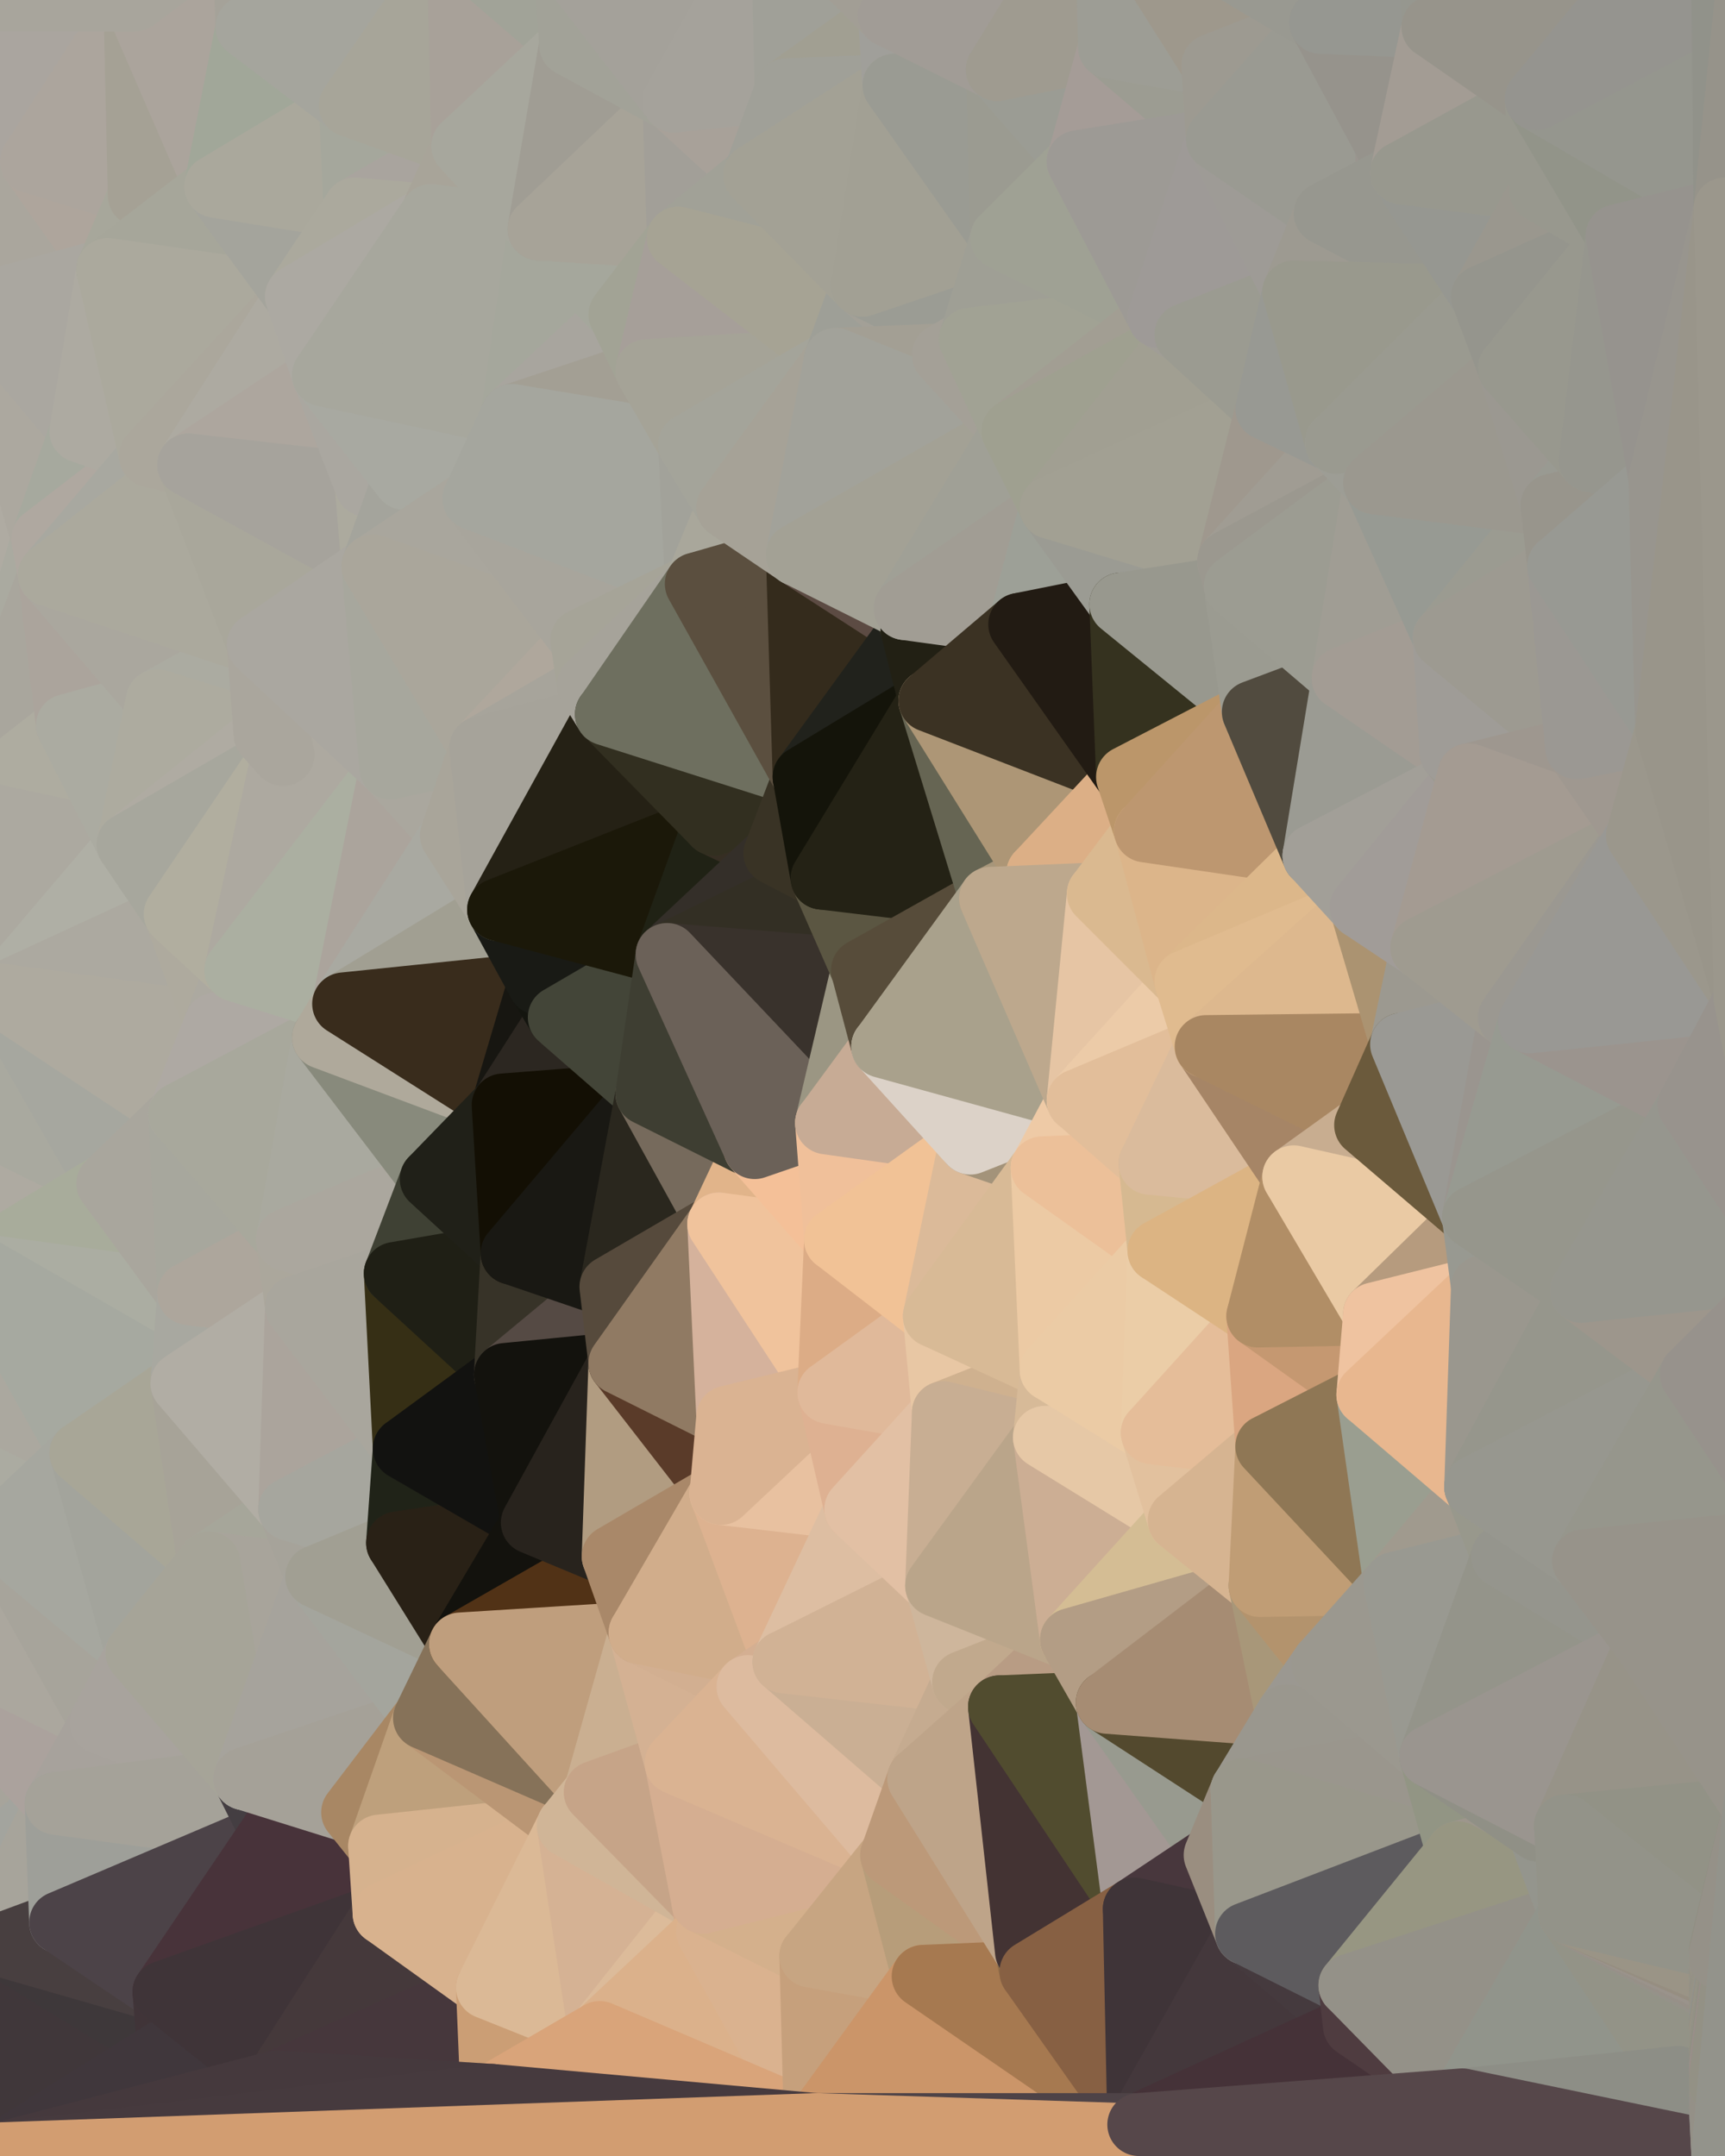 <?xml version="1.0" standalone="yes"?>
<svg width="768" height="960" xmlns="http://www.w3.org/2000/svg" version="1.1" ><polygon points="-59,600 -47,480 -33,16" fill="rgba(174, 167, 157, 1)" stroke="rgba(174, 167, 157, 1)" stroke-width="28" stroke-linejoin="round"/>
		<polygon points="-33,16 -47,480 -11,136" fill="rgba(174, 167, 157, 1)" stroke="rgba(174, 167, 157, 1)" stroke-width="28" stroke-linejoin="round"/>
		<polygon points="-47,480 -17,360 -11,136" fill="rgba(170, 167, 162, 1)" stroke="rgba(170, 167, 162, 1)" stroke-width="28" stroke-linejoin="round"/>
		<polygon points="-47,480 -59,600 -11,563" fill="rgba(173, 169, 160, 1)" stroke="rgba(173, 169, 160, 1)" stroke-width="28" stroke-linejoin="round"/>
		<polygon points="0,866 -22,840 0,959" fill="rgba(71, 57, 54, 1)" stroke="rgba(71, 57, 54, 1)" stroke-width="28" stroke-linejoin="round"/>
		<polygon points="-17,360 -47,480 0,443" fill="rgba(170, 170, 160, 1)" stroke="rgba(170, 170, 160, 1)" stroke-width="28" stroke-linejoin="round"/>
		<polygon points="-22,840 0,866 0,862" fill="rgba(159, 159, 151, 1)" stroke="rgba(159, 159, 151, 1)" stroke-width="28" stroke-linejoin="round"/>
		<polygon points="0,858 -22,840 0,862" fill="rgba(164, 164, 156, 1)" stroke="rgba(164, 164, 156, 1)" stroke-width="28" stroke-linejoin="round"/>
		<polygon points="0,854 -22,840 0,858" fill="rgba(164, 161, 154, 1)" stroke="rgba(164, 161, 154, 1)" stroke-width="28" stroke-linejoin="round"/>
		<polygon points="-59,600 -50,720 -2,683" fill="rgba(171, 171, 163, 1)" stroke="rgba(171, 171, 163, 1)" stroke-width="28" stroke-linejoin="round"/>
		<polygon points="-33,16 -11,136 14,72" fill="rgba(171, 167, 156, 1)" stroke="rgba(171, 167, 156, 1)" stroke-width="28" stroke-linejoin="round"/>
		<polygon points="-11,136 -17,360 19,240" fill="rgba(175, 171, 162, 1)" stroke="rgba(175, 171, 162, 1)" stroke-width="28" stroke-linejoin="round"/>
		<polygon points="19,240 -17,360 22,256" fill="rgba(170, 170, 160, 1)" stroke="rgba(170, 170, 160, 1)" stroke-width="28" stroke-linejoin="round"/>
		<polygon points="0,862 0,866 27,856" fill="rgba(159, 155, 146, 1)" stroke="rgba(159, 155, 146, 1)" stroke-width="28" stroke-linejoin="round"/>
		<polygon points="0,858 0,862 27,856" fill="rgba(162, 164, 151, 1)" stroke="rgba(162, 164, 151, 1)" stroke-width="28" stroke-linejoin="round"/>
		<polygon points="0,854 0,858 27,856" fill="rgba(164, 164, 152, 1)" stroke="rgba(164, 164, 152, 1)" stroke-width="28" stroke-linejoin="round"/>
		<polygon points="-50,720 -22,840 25,803" fill="rgba(167, 164, 155, 1)" stroke="rgba(167, 164, 155, 1)" stroke-width="28" stroke-linejoin="round"/>
		<polygon points="22,256 -17,360 30,323" fill="rgba(169, 166, 157, 1)" stroke="rgba(169, 166, 157, 1)" stroke-width="28" stroke-linejoin="round"/>
		<polygon points="-22,840 0,854 25,803" fill="rgba(163, 164, 158, 1)" stroke="rgba(163, 164, 158, 1)" stroke-width="28" stroke-linejoin="round"/>
		<polygon points="0,0 -33,16 14,72" fill="rgba(171, 169, 157, 1)" stroke="rgba(171, 169, 157, 1)" stroke-width="28" stroke-linejoin="round"/>
		<polygon points="-22,840 -50,720 0,959" fill="rgba(161, 162, 156, 1)" stroke="rgba(161, 162, 156, 1)" stroke-width="28" stroke-linejoin="round"/>
		<polygon points="-59,600 -2,683 36,647" fill="rgba(171, 171, 161, 1)" stroke="rgba(171, 171, 161, 1)" stroke-width="28" stroke-linejoin="round"/>
		<polygon points="-11,136 19,240 36,192" fill="rgba(172, 168, 159, 1)" stroke="rgba(172, 168, 159, 1)" stroke-width="28" stroke-linejoin="round"/>
		<polygon points="25,803 0,854 27,856" fill="rgba(167, 164, 155, 1)" stroke="rgba(167, 164, 155, 1)" stroke-width="28" stroke-linejoin="round"/>
		<polygon points="-50,720 25,803 45,767" fill="rgba(171, 162, 157, 1)" stroke="rgba(171, 162, 157, 1)" stroke-width="28" stroke-linejoin="round"/>
		<polygon points="-11,563 -59,600 36,647" fill="rgba(171, 168, 159, 1)" stroke="rgba(171, 168, 159, 1)" stroke-width="28" stroke-linejoin="round"/>
		<polygon points="14,72 -11,136 48,120" fill="rgba(170, 166, 157, 1)" stroke="rgba(170, 166, 157, 1)" stroke-width="28" stroke-linejoin="round"/>
		<polygon points="-47,480 -11,563 48,527" fill="rgba(174, 170, 161, 1)" stroke="rgba(174, 170, 161, 1)" stroke-width="28" stroke-linejoin="round"/>
		<polygon points="-2,683 -50,720 45,767" fill="rgba(171, 167, 158, 1)" stroke="rgba(171, 167, 158, 1)" stroke-width="28" stroke-linejoin="round"/>
		<polygon points="0,443 -47,480 48,527" fill="rgba(169, 169, 159, 1)" stroke="rgba(169, 169, 159, 1)" stroke-width="28" stroke-linejoin="round"/>
		<polygon points="30,323 -17,360 57,376" fill="rgba(174, 172, 160, 1)" stroke="rgba(174, 172, 160, 1)" stroke-width="28" stroke-linejoin="round"/>
		<polygon points="-2,683 45,767 61,736" fill="rgba(167, 164, 155, 1)" stroke="rgba(167, 164, 155, 1)" stroke-width="28" stroke-linejoin="round"/>
		<polygon points="-17,360 0,443 57,376" fill="rgba(172, 169, 160, 1)" stroke="rgba(172, 169, 160, 1)" stroke-width="28" stroke-linejoin="round"/>
		<polygon points="14,72 48,120 62,87" fill="rgba(174, 165, 156, 1)" stroke="rgba(174, 165, 156, 1)" stroke-width="28" stroke-linejoin="round"/>
		<polygon points="-11,136 36,192 48,120" fill="rgba(170, 167, 160, 1)" stroke="rgba(170, 167, 160, 1)" stroke-width="28" stroke-linejoin="round"/>
		<polygon points="36,192 19,240 67,203" fill="rgba(166, 169, 158, 1)" stroke="rgba(166, 169, 158, 1)" stroke-width="28" stroke-linejoin="round"/>
		<polygon points="0,0 14,72 60,0" fill="rgba(170, 165, 159, 1)" stroke="rgba(170, 165, 159, 1)" stroke-width="28" stroke-linejoin="round"/>
		<polygon points="0,866 0,959 75,912" fill="rgba(64, 55, 58, 1)" stroke="rgba(64, 55, 58, 1)" stroke-width="28" stroke-linejoin="round"/>
		<polygon points="73,887 0,866 75,912" fill="rgba(62, 56, 58, 1)" stroke="rgba(62, 56, 58, 1)" stroke-width="28" stroke-linejoin="round"/>
		<polygon points="27,856 0,866 73,887" fill="rgba(72, 63, 64, 1)" stroke="rgba(72, 63, 64, 1)" stroke-width="28" stroke-linejoin="round"/>
		<polygon points="57,376 0,443 78,407" fill="rgba(175, 175, 165, 1)" stroke="rgba(175, 175, 165, 1)" stroke-width="28" stroke-linejoin="round"/>
		<polygon points="22,256 30,323 70,312" fill="rgba(171, 164, 156, 1)" stroke="rgba(171, 164, 156, 1)" stroke-width="28" stroke-linejoin="round"/>
		<polygon points="0,443 48,527 80,496" fill="rgba(166, 167, 159, 1)" stroke="rgba(166, 167, 159, 1)" stroke-width="28" stroke-linejoin="round"/>
		<polygon points="48,527 -11,563 84,576" fill="rgba(168, 172, 155, 1)" stroke="rgba(168, 172, 155, 1)" stroke-width="28" stroke-linejoin="round"/>
		<polygon points="-11,563 81,616 84,576" fill="rgba(171, 173, 162, 1)" stroke="rgba(171, 173, 162, 1)" stroke-width="28" stroke-linejoin="round"/>
		<polygon points="-11,563 36,647 81,616" fill="rgba(166, 169, 160, 1)" stroke="rgba(166, 169, 160, 1)" stroke-width="28" stroke-linejoin="round"/>
		<polygon points="30,323 57,376 70,312" fill="rgba(171, 171, 161, 1)" stroke="rgba(171, 171, 161, 1)" stroke-width="28" stroke-linejoin="round"/>
		<polygon points="36,647 -2,683 61,736" fill="rgba(166, 167, 159, 1)" stroke="rgba(166, 167, 159, 1)" stroke-width="28" stroke-linejoin="round"/>
		<polygon points="36,647 61,736 93,696" fill="rgba(163, 164, 156, 1)" stroke="rgba(163, 164, 156, 1)" stroke-width="28" stroke-linejoin="round"/>
		<polygon points="60,0 14,72 62,87" fill="rgba(172, 165, 157, 1)" stroke="rgba(172, 165, 157, 1)" stroke-width="28" stroke-linejoin="round"/>
		<polygon points="78,407 0,443 96,456" fill="rgba(172, 169, 160, 1)" stroke="rgba(172, 169, 160, 1)" stroke-width="28" stroke-linejoin="round"/>
		<polygon points="0,443 80,496 96,456" fill="rgba(174, 170, 159, 1)" stroke="rgba(174, 170, 159, 1)" stroke-width="28" stroke-linejoin="round"/>
		<polygon points="19,240 22,256 67,203" fill="rgba(175, 168, 160, 1)" stroke="rgba(175, 168, 160, 1)" stroke-width="28" stroke-linejoin="round"/>
		<polygon points="78,407 96,456 105,432" fill="rgba(174, 170, 158, 1)" stroke="rgba(174, 170, 158, 1)" stroke-width="28" stroke-linejoin="round"/>
		<polygon points="48,120 36,192 67,203" fill="rgba(173, 170, 161, 1)" stroke="rgba(173, 170, 161, 1)" stroke-width="28" stroke-linejoin="round"/>
		<polygon points="67,203 22,256 84,207" fill="rgba(168, 168, 160, 1)" stroke="rgba(168, 168, 160, 1)" stroke-width="28" stroke-linejoin="round"/>
		<polygon points="45,767 25,803 109,792" fill="rgba(167, 162, 156, 1)" stroke="rgba(167, 162, 156, 1)" stroke-width="28" stroke-linejoin="round"/>
		<polygon points="62,87 48,120 96,83" fill="rgba(167, 167, 155, 1)" stroke="rgba(167, 167, 155, 1)" stroke-width="28" stroke-linejoin="round"/>
		<polygon points="108,-36 60,0 110,12" fill="rgba(169, 165, 153, 1)" stroke="rgba(169, 165, 153, 1)" stroke-width="28" stroke-linejoin="round"/>
		<polygon points="61,736 45,767 109,792" fill="rgba(168, 163, 157, 1)" stroke="rgba(168, 163, 157, 1)" stroke-width="28" stroke-linejoin="round"/>
		<polygon points="60,0 62,87 96,83" fill="rgba(165, 161, 149, 1)" stroke="rgba(165, 161, 149, 1)" stroke-width="28" stroke-linejoin="round"/>
		<polygon points="81,616 36,647 93,696" fill="rgba(168, 166, 151, 1)" stroke="rgba(168, 166, 151, 1)" stroke-width="28" stroke-linejoin="round"/>
		<polygon points="25,803 27,856 121,816" fill="rgba(158, 159, 153, 1)" stroke="rgba(158, 159, 153, 1)" stroke-width="28" stroke-linejoin="round"/>
		<polygon points="109,792 25,803 121,816" fill="rgba(165, 162, 153, 1)" stroke="rgba(165, 162, 153, 1)" stroke-width="28" stroke-linejoin="round"/>
		<polygon points="22,256 70,312 115,287" fill="rgba(170, 167, 158, 1)" stroke="rgba(170, 167, 158, 1)" stroke-width="28" stroke-linejoin="round"/>
		<polygon points="60,0 96,83 110,12" fill="rgba(171, 164, 156, 1)" stroke="rgba(171, 164, 156, 1)" stroke-width="28" stroke-linejoin="round"/>
		<polygon points="27,856 73,887 121,816" fill="rgba(76, 67, 72, 1)" stroke="rgba(76, 67, 72, 1)" stroke-width="28" stroke-linejoin="round"/>
		<polygon points="115,287 70,312 118,327" fill="rgba(171, 171, 161, 1)" stroke="rgba(171, 171, 161, 1)" stroke-width="28" stroke-linejoin="round"/>
		<polygon points="70,312 57,376 118,327" fill="rgba(173, 171, 159, 1)" stroke="rgba(173, 171, 159, 1)" stroke-width="28" stroke-linejoin="round"/>
		<polygon points="84,207 22,256 115,287" fill="rgba(171, 169, 157, 1)" stroke="rgba(171, 169, 157, 1)" stroke-width="28" stroke-linejoin="round"/>
		<polygon points="0,0 60,0 108,-36" fill="rgba(168, 165, 156, 1)" stroke="rgba(168, 165, 156, 1)" stroke-width="28" stroke-linejoin="round"/>
		<polygon points="80,496 48,527 84,576" fill="rgba(169, 166, 157, 1)" stroke="rgba(169, 166, 157, 1)" stroke-width="28" stroke-linejoin="round"/>
		<polygon points="80,496 84,576 128,552" fill="rgba(167, 167, 157, 1)" stroke="rgba(167, 167, 157, 1)" stroke-width="28" stroke-linejoin="round"/>
		<polygon points="96,83 48,120 132,132" fill="rgba(166, 166, 154, 1)" stroke="rgba(166, 166, 154, 1)" stroke-width="28" stroke-linejoin="round"/>
		<polygon points="48,120 67,203 132,132" fill="rgba(171, 169, 157, 1)" stroke="rgba(171, 169, 157, 1)" stroke-width="28" stroke-linejoin="round"/>
		<polygon points="67,203 84,207 132,132" fill="rgba(171, 167, 156, 1)" stroke="rgba(171, 167, 156, 1)" stroke-width="28" stroke-linejoin="round"/>
		<polygon points="84,576 81,616 132,582" fill="rgba(168, 168, 160, 1)" stroke="rgba(168, 168, 160, 1)" stroke-width="28" stroke-linejoin="round"/>
		<polygon points="128,552 84,576 132,582" fill="rgba(173, 166, 156, 1)" stroke="rgba(173, 166, 156, 1)" stroke-width="28" stroke-linejoin="round"/>
		<polygon points="81,616 93,696 129,672" fill="rgba(167, 163, 152, 1)" stroke="rgba(167, 163, 152, 1)" stroke-width="28" stroke-linejoin="round"/>
		<polygon points="118,327 57,376 126,336" fill="rgba(175, 171, 162, 1)" stroke="rgba(175, 171, 162, 1)" stroke-width="28" stroke-linejoin="round"/>
		<polygon points="73,887 75,912 123,927" fill="rgba(64, 52, 56, 1)" stroke="rgba(64, 52, 56, 1)" stroke-width="28" stroke-linejoin="round"/>
		<polygon points="129,672 93,696 141,702" fill="rgba(166, 166, 154, 1)" stroke="rgba(166, 166, 154, 1)" stroke-width="28" stroke-linejoin="round"/>
		<polygon points="57,376 78,407 126,336" fill="rgba(167, 167, 157, 1)" stroke="rgba(167, 167, 157, 1)" stroke-width="28" stroke-linejoin="round"/>
		<polygon points="132,132 84,207 144,167" fill="rgba(173, 170, 161, 1)" stroke="rgba(173, 170, 161, 1)" stroke-width="28" stroke-linejoin="round"/>
		<polygon points="105,432 96,456 144,462" fill="rgba(172, 169, 160, 1)" stroke="rgba(172, 169, 160, 1)" stroke-width="28" stroke-linejoin="round"/>
		<polygon points="105,432 144,462 153,447" fill="rgba(164, 167, 156, 1)" stroke="rgba(164, 167, 156, 1)" stroke-width="28" stroke-linejoin="round"/>
		<polygon points="96,456 80,496 144,462" fill="rgba(174, 169, 163, 1)" stroke="rgba(174, 169, 163, 1)" stroke-width="28" stroke-linejoin="round"/>
		<polygon points="110,12 96,83 156,47" fill="rgba(161, 167, 153, 1)" stroke="rgba(161, 167, 153, 1)" stroke-width="28" stroke-linejoin="round"/>
		<polygon points="96,83 132,132 158,93" fill="rgba(164, 164, 156, 1)" stroke="rgba(164, 164, 156, 1)" stroke-width="28" stroke-linejoin="round"/>
		<polygon points="109,792 121,816 157,807" fill="rgba(68, 62, 66, 1)" stroke="rgba(68, 62, 66, 1)" stroke-width="28" stroke-linejoin="round"/>
		<polygon points="93,696 109,792 141,702" fill="rgba(168, 164, 155, 1)" stroke="rgba(168, 164, 155, 1)" stroke-width="28" stroke-linejoin="round"/>
		<polygon points="75,912 0,959 123,927" fill="rgba(64, 55, 60, 1)" stroke="rgba(64, 55, 60, 1)" stroke-width="28" stroke-linejoin="round"/>
		<polygon points="93,696 61,736 109,792" fill="rgba(166, 164, 152, 1)" stroke="rgba(166, 164, 152, 1)" stroke-width="28" stroke-linejoin="round"/>
		<polygon points="144,167 84,207 163,216" fill="rgba(173, 166, 158, 1)" stroke="rgba(173, 166, 158, 1)" stroke-width="28" stroke-linejoin="round"/>
		<polygon points="156,47 96,83 158,93" fill="rgba(170, 168, 156, 1)" stroke="rgba(170, 168, 156, 1)" stroke-width="28" stroke-linejoin="round"/>
		<polygon points="84,207 115,287 166,252" fill="rgba(169, 167, 155, 1)" stroke="rgba(169, 167, 155, 1)" stroke-width="28" stroke-linejoin="round"/>
		<polygon points="163,216 84,207 166,252" fill="rgba(166, 163, 156, 1)" stroke="rgba(166, 163, 156, 1)" stroke-width="28" stroke-linejoin="round"/>
		<polygon points="157,807 121,816 169,822" fill="rgba(79, 60, 66, 1)" stroke="rgba(79, 60, 66, 1)" stroke-width="28" stroke-linejoin="round"/>
		<polygon points="81,616 129,672 132,582" fill="rgba(177, 173, 164, 1)" stroke="rgba(177, 173, 164, 1)" stroke-width="28" stroke-linejoin="round"/>
		<polygon points="169,822 121,816 171,852" fill="rgba(76, 55, 62, 1)" stroke="rgba(76, 55, 62, 1)" stroke-width="28" stroke-linejoin="round"/>
		<polygon points="121,816 73,887 171,852" fill="rgba(72, 51, 58, 1)" stroke="rgba(72, 51, 58, 1)" stroke-width="28" stroke-linejoin="round"/>
		<polygon points="80,496 128,552 144,462" fill="rgba(168, 168, 156, 1)" stroke="rgba(168, 168, 156, 1)" stroke-width="28" stroke-linejoin="round"/>
		<polygon points="78,407 105,432 126,336" fill="rgba(177, 174, 159, 1)" stroke="rgba(177, 174, 159, 1)" stroke-width="28" stroke-linejoin="round"/>
		<polygon points="128,552 132,582 176,567" fill="rgba(171, 167, 156, 1)" stroke="rgba(171, 167, 156, 1)" stroke-width="28" stroke-linejoin="round"/>
		<polygon points="73,887 123,927 171,852" fill="rgba(63, 52, 56, 1)" stroke="rgba(63, 52, 56, 1)" stroke-width="28" stroke-linejoin="round"/>
		<polygon points="129,672 141,702 177,687" fill="rgba(166, 163, 154, 1)" stroke="rgba(166, 163, 154, 1)" stroke-width="28" stroke-linejoin="round"/>
		<polygon points="132,582 129,672 180,645" fill="rgba(171, 164, 156, 1)" stroke="rgba(171, 164, 156, 1)" stroke-width="28" stroke-linejoin="round"/>
		<polygon points="129,672 177,687 180,645" fill="rgba(166, 166, 158, 1)" stroke="rgba(166, 166, 158, 1)" stroke-width="28" stroke-linejoin="round"/>
		<polygon points="141,702 109,792 189,765" fill="rgba(166, 163, 156, 1)" stroke="rgba(166, 163, 156, 1)" stroke-width="28" stroke-linejoin="round"/>
		<polygon points="109,792 157,807 189,765" fill="rgba(165, 161, 152, 1)" stroke="rgba(165, 161, 152, 1)" stroke-width="28" stroke-linejoin="round"/>
		<polygon points="144,462 128,552 192,525" fill="rgba(169, 169, 159, 1)" stroke="rgba(169, 169, 159, 1)" stroke-width="28" stroke-linejoin="round"/>
		<polygon points="128,552 176,567 192,525" fill="rgba(171, 167, 158, 1)" stroke="rgba(171, 167, 158, 1)" stroke-width="28" stroke-linejoin="round"/>
		<polygon points="163,216 166,252 180,213" fill="rgba(172, 170, 158, 1)" stroke="rgba(172, 170, 158, 1)" stroke-width="28" stroke-linejoin="round"/>
		<polygon points="144,167 163,216 180,213" fill="rgba(170, 167, 160, 1)" stroke="rgba(170, 167, 160, 1)" stroke-width="28" stroke-linejoin="round"/>
		<polygon points="115,287 126,336 174,342" fill="rgba(168, 164, 155, 1)" stroke="rgba(168, 164, 155, 1)" stroke-width="28" stroke-linejoin="round"/>
		<polygon points="126,336 105,432 174,342" fill="rgba(173, 169, 160, 1)" stroke="rgba(173, 169, 160, 1)" stroke-width="28" stroke-linejoin="round"/>
		<polygon points="115,287 118,327 126,336" fill="rgba(170, 166, 157, 1)" stroke="rgba(170, 166, 157, 1)" stroke-width="28" stroke-linejoin="round"/>
		<polygon points="105,432 153,447 174,342" fill="rgba(171, 175, 161, 1)" stroke="rgba(171, 175, 161, 1)" stroke-width="28" stroke-linejoin="round"/>
		<polygon points="108,-36 110,12 204,-23" fill="rgba(165, 162, 153, 1)" stroke="rgba(165, 162, 153, 1)" stroke-width="28" stroke-linejoin="round"/>
		<polygon points="174,342 153,447 201,372" fill="rgba(171, 164, 156, 1)" stroke="rgba(171, 164, 156, 1)" stroke-width="28" stroke-linejoin="round"/>
		<polygon points="141,702 189,765 205,732" fill="rgba(164, 165, 157, 1)" stroke="rgba(164, 165, 157, 1)" stroke-width="28" stroke-linejoin="round"/>
		<polygon points="156,47 158,93 206,65" fill="rgba(165, 167, 156, 1)" stroke="rgba(165, 167, 156, 1)" stroke-width="28" stroke-linejoin="round"/>
		<polygon points="158,93 192,96 206,65" fill="rgba(169, 164, 158, 1)" stroke="rgba(169, 164, 158, 1)" stroke-width="28" stroke-linejoin="round"/>
		<polygon points="177,687 141,702 205,732" fill="rgba(161, 159, 147, 1)" stroke="rgba(161, 159, 147, 1)" stroke-width="28" stroke-linejoin="round"/>
		<polygon points="110,12 156,47 204,-23" fill="rgba(165, 165, 157, 1)" stroke="rgba(165, 165, 157, 1)" stroke-width="28" stroke-linejoin="round"/>
		<polygon points="176,567 132,582 180,645" fill="rgba(169, 166, 157, 1)" stroke="rgba(169, 166, 157, 1)" stroke-width="28" stroke-linejoin="round"/>
		<polygon points="166,252 115,287 174,342" fill="rgba(170, 167, 160, 1)" stroke="rgba(170, 167, 160, 1)" stroke-width="28" stroke-linejoin="round"/>
		<polygon points="158,93 132,132 192,96" fill="rgba(171, 169, 157, 1)" stroke="rgba(171, 169, 157, 1)" stroke-width="28" stroke-linejoin="round"/>
		<polygon points="180,213 166,252 211,222" fill="rgba(164, 164, 156, 1)" stroke="rgba(164, 164, 156, 1)" stroke-width="28" stroke-linejoin="round"/>
		<polygon points="157,807 169,822 189,765" fill="rgba(168, 135, 100, 1)" stroke="rgba(168, 135, 100, 1)" stroke-width="28" stroke-linejoin="round"/>
		<polygon points="171,852 123,927 217,885" fill="rgba(69, 57, 59, 1)" stroke="rgba(69, 57, 59, 1)" stroke-width="28" stroke-linejoin="round"/>
		<polygon points="174,342 201,372 214,333" fill="rgba(170, 167, 158, 1)" stroke="rgba(170, 167, 158, 1)" stroke-width="28" stroke-linejoin="round"/>
		<polygon points="132,132 144,167 192,96" fill="rgba(172, 169, 162, 1)" stroke="rgba(172, 169, 162, 1)" stroke-width="28" stroke-linejoin="round"/>
		<polygon points="201,372 153,447 222,405" fill="rgba(169, 169, 161, 1)" stroke="rgba(169, 169, 161, 1)" stroke-width="28" stroke-linejoin="round"/>
		<polygon points="217,885 123,927 219,933" fill="rgba(70, 55, 60, 1)" stroke="rgba(70, 55, 60, 1)" stroke-width="28" stroke-linejoin="round"/>
		<polygon points="144,462 192,525 224,492" fill="rgba(136, 138, 124, 1)" stroke="rgba(136, 138, 124, 1)" stroke-width="28" stroke-linejoin="round"/>
		<polygon points="176,567 180,645 225,612" fill="rgba(54, 47, 21, 1)" stroke="rgba(54, 47, 21, 1)" stroke-width="28" stroke-linejoin="round"/>
		<polygon points="153,447 144,462 224,492" fill="rgba(175, 169, 155, 1)" stroke="rgba(175, 169, 155, 1)" stroke-width="28" stroke-linejoin="round"/>
		<polygon points="180,213 211,222 228,185" fill="rgba(166, 168, 157, 1)" stroke="rgba(166, 168, 157, 1)" stroke-width="28" stroke-linejoin="round"/>
		<polygon points="144,167 180,213 228,185" fill="rgba(168, 169, 161, 1)" stroke="rgba(168, 169, 161, 1)" stroke-width="28" stroke-linejoin="round"/>
		<polygon points="192,525 176,567 228,558" fill="rgba(63, 65, 52, 1)" stroke="rgba(63, 65, 52, 1)" stroke-width="28" stroke-linejoin="round"/>
		<polygon points="166,252 174,342 214,333" fill="rgba(167, 167, 157, 1)" stroke="rgba(167, 167, 157, 1)" stroke-width="28" stroke-linejoin="round"/>
		<polygon points="180,645 177,687 237,678" fill="rgba(32, 35, 24, 1)" stroke="rgba(32, 35, 24, 1)" stroke-width="28" stroke-linejoin="round"/>
		<polygon points="176,567 225,612 228,558" fill="rgba(31, 31, 21, 1)" stroke="rgba(31, 31, 21, 1)" stroke-width="28" stroke-linejoin="round"/>
		<polygon points="204,-23 156,47 206,65" fill="rgba(167, 165, 153, 1)" stroke="rgba(167, 165, 153, 1)" stroke-width="28" stroke-linejoin="round"/>
		<polygon points="206,65 192,96 240,102" fill="rgba(168, 164, 153, 1)" stroke="rgba(168, 164, 153, 1)" stroke-width="28" stroke-linejoin="round"/>
		<polygon points="222,405 153,447 240,438" fill="rgba(161, 159, 146, 1)" stroke="rgba(161, 159, 146, 1)" stroke-width="28" stroke-linejoin="round"/>
		<polygon points="153,447 224,492 240,438" fill="rgba(57, 44, 28, 1)" stroke="rgba(57, 44, 28, 1)" stroke-width="28" stroke-linejoin="round"/>
		<polygon points="177,687 205,732 237,678" fill="rgba(41, 33, 22, 1)" stroke="rgba(41, 33, 22, 1)" stroke-width="28" stroke-linejoin="round"/>
		<polygon points="192,96 144,167 228,185" fill="rgba(167, 167, 157, 1)" stroke="rgba(167, 167, 157, 1)" stroke-width="28" stroke-linejoin="round"/>
		<polygon points="240,438 224,492 249,453" fill="rgba(23, 22, 17, 1)" stroke="rgba(23, 22, 17, 1)" stroke-width="28" stroke-linejoin="round"/>
		<polygon points="189,765 169,822 253,813" fill="rgba(190, 160, 124, 1)" stroke="rgba(190, 160, 124, 1)" stroke-width="28" stroke-linejoin="round"/>
		<polygon points="225,612 180,645 237,678" fill="rgba(18, 18, 16, 1)" stroke="rgba(18, 18, 16, 1)" stroke-width="28" stroke-linejoin="round"/>
		<polygon points="204,-23 206,65 254,20" fill="rgba(168, 161, 153, 1)" stroke="rgba(168, 161, 153, 1)" stroke-width="28" stroke-linejoin="round"/>
		<polygon points="252,-17 204,-23 254,20" fill="rgba(161, 163, 152, 1)" stroke="rgba(161, 163, 152, 1)" stroke-width="28" stroke-linejoin="round"/>
		<polygon points="169,822 171,852 253,813" fill="rgba(214, 178, 142, 1)" stroke="rgba(214, 178, 142, 1)" stroke-width="28" stroke-linejoin="round"/>
		<polygon points="192,96 228,185 240,102" fill="rgba(167, 167, 157, 1)" stroke="rgba(167, 167, 157, 1)" stroke-width="28" stroke-linejoin="round"/>
		<polygon points="224,492 192,525 228,558" fill="rgba(32, 32, 24, 1)" stroke="rgba(32, 32, 24, 1)" stroke-width="28" stroke-linejoin="round"/>
		<polygon points="211,222 166,252 259,285" fill="rgba(169, 166, 157, 1)" stroke="rgba(169, 166, 157, 1)" stroke-width="28" stroke-linejoin="round"/>
		<polygon points="166,252 214,333 259,285" fill="rgba(170, 166, 155, 1)" stroke="rgba(170, 166, 155, 1)" stroke-width="28" stroke-linejoin="round"/>
		<polygon points="171,852 217,885 253,813" fill="rgba(216, 178, 142, 1)" stroke="rgba(216, 178, 142, 1)" stroke-width="28" stroke-linejoin="round"/>
		<polygon points="259,285 214,333 262,305" fill="rgba(175, 167, 156, 1)" stroke="rgba(175, 167, 156, 1)" stroke-width="28" stroke-linejoin="round"/>
		<polygon points="217,885 219,933 267,905" fill="rgba(203, 158, 117, 1)" stroke="rgba(203, 158, 117, 1)" stroke-width="28" stroke-linejoin="round"/>
		<polygon points="189,765 253,813 265,798" fill="rgba(186, 150, 116, 1)" stroke="rgba(186, 150, 116, 1)" stroke-width="28" stroke-linejoin="round"/>
		<polygon points="262,305 214,333 270,318" fill="rgba(167, 164, 155, 1)" stroke="rgba(167, 164, 155, 1)" stroke-width="28" stroke-linejoin="round"/>
		<polygon points="228,558 225,612 272,573" fill="rgba(55, 51, 40, 1)" stroke="rgba(55, 51, 40, 1)" stroke-width="28" stroke-linejoin="round"/>
		<polygon points="240,102 228,185 276,140" fill="rgba(165, 167, 156, 1)" stroke="rgba(165, 167, 156, 1)" stroke-width="28" stroke-linejoin="round"/>
		<polygon points="272,573 225,612 276,607" fill="rgba(85, 74, 68, 1)" stroke="rgba(85, 74, 68, 1)" stroke-width="28" stroke-linejoin="round"/>
		<polygon points="237,678 205,732 273,693" fill="rgba(19, 18, 13, 1)" stroke="rgba(19, 18, 13, 1)" stroke-width="28" stroke-linejoin="round"/>
		<polygon points="205,732 189,765 265,798" fill="rgba(134, 114, 89, 1)" stroke="rgba(134, 114, 89, 1)" stroke-width="28" stroke-linejoin="round"/>
		<polygon points="273,693 205,732 285,727" fill="rgba(81, 50, 22, 1)" stroke="rgba(81, 50, 22, 1)" stroke-width="28" stroke-linejoin="round"/>
		<polygon points="249,453 224,492 288,487" fill="rgba(44, 39, 33, 1)" stroke="rgba(44, 39, 33, 1)" stroke-width="28" stroke-linejoin="round"/>
		<polygon points="276,140 228,185 288,165" fill="rgba(168, 165, 158, 1)" stroke="rgba(168, 165, 158, 1)" stroke-width="28" stroke-linejoin="round"/>
		<polygon points="205,732 265,798 285,727" fill="rgba(191, 158, 125, 1)" stroke="rgba(191, 158, 125, 1)" stroke-width="28" stroke-linejoin="round"/>
		<polygon points="225,612 237,678 276,607" fill="rgba(19, 18, 13, 1)" stroke="rgba(19, 18, 13, 1)" stroke-width="28" stroke-linejoin="round"/>
		<polygon points="206,65 240,102 254,20" fill="rgba(167, 167, 157, 1)" stroke="rgba(167, 167, 157, 1)" stroke-width="28" stroke-linejoin="round"/>
		<polygon points="214,333 201,372 222,405" fill="rgba(169, 165, 154, 1)" stroke="rgba(169, 165, 154, 1)" stroke-width="28" stroke-linejoin="round"/>
		<polygon points="240,438 249,453 297,425" fill="rgba(20, 21, 15, 1)" stroke="rgba(20, 21, 15, 1)" stroke-width="28" stroke-linejoin="round"/>
		<polygon points="240,102 276,140 302,106" fill="rgba(165, 167, 156, 1)" stroke="rgba(165, 167, 156, 1)" stroke-width="28" stroke-linejoin="round"/>
		<polygon points="254,20 240,102 300,45" fill="rgba(160, 157, 148, 1)" stroke="rgba(160, 157, 148, 1)" stroke-width="28" stroke-linejoin="round"/>
		<polygon points="222,405 240,438 297,425" fill="rgba(25, 26, 21, 1)" stroke="rgba(25, 26, 21, 1)" stroke-width="28" stroke-linejoin="round"/>
		<polygon points="224,492 228,558 288,487" fill="rgba(19, 15, 4, 1)" stroke="rgba(19, 15, 4, 1)" stroke-width="28" stroke-linejoin="round"/>
		<polygon points="214,333 222,405 270,318" fill="rgba(166, 163, 154, 1)" stroke="rgba(166, 163, 154, 1)" stroke-width="28" stroke-linejoin="round"/>
		<polygon points="253,813 217,885 267,905" fill="rgba(219, 185, 150, 1)" stroke="rgba(219, 185, 150, 1)" stroke-width="28" stroke-linejoin="round"/>
		<polygon points="288,165 228,185 307,198" fill="rgba(163, 159, 148, 1)" stroke="rgba(163, 159, 148, 1)" stroke-width="28" stroke-linejoin="round"/>
		<polygon points="285,727 265,798 301,785" fill="rgba(202, 175, 145, 1)" stroke="rgba(202, 175, 145, 1)" stroke-width="28" stroke-linejoin="round"/>
		<polygon points="228,558 272,573 288,487" fill="rgba(25, 24, 19, 1)" stroke="rgba(25, 24, 19, 1)" stroke-width="28" stroke-linejoin="round"/>
		<polygon points="253,813 267,905 313,847" fill="rgba(213, 178, 148, 1)" stroke="rgba(213, 178, 148, 1)" stroke-width="28" stroke-linejoin="round"/>
		<polygon points="228,185 211,222 307,198" fill="rgba(165, 166, 158, 1)" stroke="rgba(165, 166, 158, 1)" stroke-width="28" stroke-linejoin="round"/>
		<polygon points="300,45 240,102 302,106" fill="rgba(167, 163, 152, 1)" stroke="rgba(167, 163, 152, 1)" stroke-width="28" stroke-linejoin="round"/>
		<polygon points="237,678 273,693 276,607" fill="rgba(40, 35, 29, 1)" stroke="rgba(40, 35, 29, 1)" stroke-width="28" stroke-linejoin="round"/>
		<polygon points="313,847 267,905 315,860" fill="rgba(220, 187, 154, 1)" stroke="rgba(220, 187, 154, 1)" stroke-width="28" stroke-linejoin="round"/>
		<polygon points="249,453 288,487 297,425" fill="rgba(67, 69, 56, 1)" stroke="rgba(67, 69, 56, 1)" stroke-width="28" stroke-linejoin="round"/>
		<polygon points="270,318 222,405 318,367" fill="rgba(37, 33, 21, 1)" stroke="rgba(37, 33, 21, 1)" stroke-width="28" stroke-linejoin="round"/>
		<polygon points="265,798 253,813 313,847" fill="rgba(208, 181, 151, 1)" stroke="rgba(208, 181, 151, 1)" stroke-width="28" stroke-linejoin="round"/>
		<polygon points="211,222 259,285 310,260" fill="rgba(168, 165, 156, 1)" stroke="rgba(168, 165, 156, 1)" stroke-width="28" stroke-linejoin="round"/>
		<polygon points="307,198 211,222 310,260" fill="rgba(165, 166, 158, 1)" stroke="rgba(165, 166, 158, 1)" stroke-width="28" stroke-linejoin="round"/>
		<polygon points="222,405 297,425 318,367" fill="rgba(27, 24, 9, 1)" stroke="rgba(27, 24, 9, 1)" stroke-width="28" stroke-linejoin="round"/>
		<polygon points="276,607 273,693 321,665" fill="rgba(177, 156, 129, 1)" stroke="rgba(177, 156, 129, 1)" stroke-width="28" stroke-linejoin="round"/>
		<polygon points="288,487 272,573 320,545" fill="rgba(42, 39, 30, 1)" stroke="rgba(42, 39, 30, 1)" stroke-width="28" stroke-linejoin="round"/>
		<polygon points="276,607 321,665 324,631" fill="rgba(90, 59, 41, 1)" stroke="rgba(90, 59, 41, 1)" stroke-width="28" stroke-linejoin="round"/>
		<polygon points="307,198 310,260 324,226" fill="rgba(162, 162, 154, 1)" stroke="rgba(162, 162, 154, 1)" stroke-width="28" stroke-linejoin="round"/>
		<polygon points="301,785 265,798 313,847" fill="rgba(198, 164, 136, 1)" stroke="rgba(198, 164, 136, 1)" stroke-width="28" stroke-linejoin="round"/>
		<polygon points="259,285 262,305 310,260" fill="rgba(166, 164, 152, 1)" stroke="rgba(166, 164, 152, 1)" stroke-width="28" stroke-linejoin="round"/>
		<polygon points="262,305 270,318 310,260" fill="rgba(166, 163, 154, 1)" stroke="rgba(166, 163, 154, 1)" stroke-width="28" stroke-linejoin="round"/>
		<polygon points="285,727 301,785 333,751" fill="rgba(212, 177, 147, 1)" stroke="rgba(212, 177, 147, 1)" stroke-width="28" stroke-linejoin="round"/>
		<polygon points="288,487 320,545 336,511" fill="rgba(118, 106, 92, 1)" stroke="rgba(118, 106, 92, 1)" stroke-width="28" stroke-linejoin="round"/>
		<polygon points="300,45 302,106 336,78" fill="rgba(162, 159, 152, 1)" stroke="rgba(162, 159, 152, 1)" stroke-width="28" stroke-linejoin="round"/>
		<polygon points="276,140 288,165 302,106" fill="rgba(162, 163, 149, 1)" stroke="rgba(162, 163, 149, 1)" stroke-width="28" stroke-linejoin="round"/>
		<polygon points="252,-17 254,20 300,45" fill="rgba(162, 162, 152, 1)" stroke="rgba(162, 162, 152, 1)" stroke-width="28" stroke-linejoin="round"/>
		<polygon points="273,693 285,727 321,665" fill="rgba(169, 136, 105, 1)" stroke="rgba(169, 136, 105, 1)" stroke-width="28" stroke-linejoin="round"/>
		<polygon points="300,45 336,78 350,40" fill="rgba(168, 161, 153, 1)" stroke="rgba(168, 161, 153, 1)" stroke-width="28" stroke-linejoin="round"/>
		<polygon points="318,367 297,425 345,380" fill="rgba(32, 34, 21, 1)" stroke="rgba(32, 34, 21, 1)" stroke-width="28" stroke-linejoin="round"/>
		<polygon points="272,573 276,607 320,545" fill="rgba(86, 74, 60, 1)" stroke="rgba(86, 74, 60, 1)" stroke-width="28" stroke-linejoin="round"/>
		<polygon points="324,226 310,260 355,247" fill="rgba(169, 167, 155, 1)" stroke="rgba(169, 167, 155, 1)" stroke-width="28" stroke-linejoin="round"/>
		<polygon points="285,727 333,751 349,740" fill="rgba(210, 175, 145, 1)" stroke="rgba(210, 175, 145, 1)" stroke-width="28" stroke-linejoin="round"/>
		<polygon points="252,-17 300,45 348,-41" fill="rgba(164, 161, 154, 1)" stroke="rgba(164, 161, 154, 1)" stroke-width="28" stroke-linejoin="round"/>
		<polygon points="320,545 276,607 324,631" fill="rgba(144, 122, 99, 1)" stroke="rgba(144, 122, 99, 1)" stroke-width="28" stroke-linejoin="round"/>
		<polygon points="318,367 345,380 358,346" fill="rgba(54, 46, 35, 1)" stroke="rgba(54, 46, 35, 1)" stroke-width="28" stroke-linejoin="round"/>
		<polygon points="321,665 285,727 349,740" fill="rgba(209, 173, 139, 1)" stroke="rgba(209, 173, 139, 1)" stroke-width="28" stroke-linejoin="round"/>
		<polygon points="270,318 318,367 358,346" fill="rgba(50, 47, 32, 1)" stroke="rgba(50, 47, 32, 1)" stroke-width="28" stroke-linejoin="round"/>
		<polygon points="313,847 315,860 361,871" fill="rgba(211, 170, 140, 1)" stroke="rgba(211, 170, 140, 1)" stroke-width="28" stroke-linejoin="round"/>
		<polygon points="348,-41 300,45 350,40" fill="rgba(165, 162, 155, 1)" stroke="rgba(165, 162, 155, 1)" stroke-width="28" stroke-linejoin="round"/>
		<polygon points="336,511 320,545 372,552" fill="rgba(225, 180, 138, 1)" stroke="rgba(225, 180, 138, 1)" stroke-width="28" stroke-linejoin="round"/>
		<polygon points="302,106 288,165 372,160" fill="rgba(166, 159, 153, 1)" stroke="rgba(166, 159, 153, 1)" stroke-width="28" stroke-linejoin="round"/>
		<polygon points="288,165 307,198 372,160" fill="rgba(165, 163, 151, 1)" stroke="rgba(165, 163, 151, 1)" stroke-width="28" stroke-linejoin="round"/>
		<polygon points="345,380 297,425 366,391" fill="rgba(52, 47, 41, 1)" stroke="rgba(52, 47, 41, 1)" stroke-width="28" stroke-linejoin="round"/>
		<polygon points="315,860 267,905 363,946" fill="rgba(219, 177, 139, 1)" stroke="rgba(219, 177, 139, 1)" stroke-width="28" stroke-linejoin="round"/>
		<polygon points="361,871 315,860 363,946" fill="rgba(218, 178, 143, 1)" stroke="rgba(218, 178, 143, 1)" stroke-width="28" stroke-linejoin="round"/>
		<polygon points="267,905 219,933 363,946" fill="rgba(217, 164, 122, 1)" stroke="rgba(217, 164, 122, 1)" stroke-width="28" stroke-linejoin="round"/>
		<polygon points="310,260 270,318 358,346" fill="rgba(110, 111, 95, 1)" stroke="rgba(110, 111, 95, 1)" stroke-width="28" stroke-linejoin="round"/>
		<polygon points="297,425 288,487 336,511" fill="rgba(62, 62, 50, 1)" stroke="rgba(62, 62, 50, 1)" stroke-width="28" stroke-linejoin="round"/>
		<polygon points="320,545 324,631 369,620" fill="rgba(213, 178, 156, 1)" stroke="rgba(213, 178, 156, 1)" stroke-width="28" stroke-linejoin="round"/>
		<polygon points="336,78 302,106 384,127" fill="rgba(161, 161, 151, 1)" stroke="rgba(161, 161, 151, 1)" stroke-width="28" stroke-linejoin="round"/>
		<polygon points="302,106 372,160 384,127" fill="rgba(166, 163, 148, 1)" stroke="rgba(166, 163, 148, 1)" stroke-width="28" stroke-linejoin="round"/>
		<polygon points="366,391 297,425 384,432" fill="rgba(51, 47, 36, 1)" stroke="rgba(51, 47, 36, 1)" stroke-width="28" stroke-linejoin="round"/>
		<polygon points="297,425 368,500 384,432" fill="rgba(57, 50, 44, 1)" stroke="rgba(57, 50, 44, 1)" stroke-width="28" stroke-linejoin="round"/>
		<polygon points="321,665 349,740 381,672" fill="rgba(221, 178, 144, 1)" stroke="rgba(221, 178, 144, 1)" stroke-width="28" stroke-linejoin="round"/>
		<polygon points="369,620 321,665 381,672" fill="rgba(232, 193, 160, 1)" stroke="rgba(232, 193, 160, 1)" stroke-width="28" stroke-linejoin="round"/>
		<polygon points="320,545 369,620 372,552" fill="rgba(240, 195, 156, 1)" stroke="rgba(240, 195, 156, 1)" stroke-width="28" stroke-linejoin="round"/>
		<polygon points="368,500 336,511 372,552" fill="rgba(244, 192, 152, 1)" stroke="rgba(244, 192, 152, 1)" stroke-width="28" stroke-linejoin="round"/>
		<polygon points="307,198 324,226 372,160" fill="rgba(164, 164, 154, 1)" stroke="rgba(164, 164, 154, 1)" stroke-width="28" stroke-linejoin="round"/>
		<polygon points="324,631 321,665 369,620" fill="rgba(218, 179, 146, 1)" stroke="rgba(218, 179, 146, 1)" stroke-width="28" stroke-linejoin="round"/>
		<polygon points="297,425 336,511 368,500" fill="rgba(107, 97, 88, 1)" stroke="rgba(107, 97, 88, 1)" stroke-width="28" stroke-linejoin="round"/>
		<polygon points="358,346 345,380 366,391" fill="rgba(57, 51, 37, 1)" stroke="rgba(57, 51, 37, 1)" stroke-width="28" stroke-linejoin="round"/>
		<polygon points="384,432 368,500 393,466" fill="rgba(155, 150, 131, 1)" stroke="rgba(155, 150, 131, 1)" stroke-width="28" stroke-linejoin="round"/>
		<polygon points="355,247 310,260 358,346" fill="rgba(91, 79, 63, 1)" stroke="rgba(91, 79, 63, 1)" stroke-width="28" stroke-linejoin="round"/>
		<polygon points="348,-41 350,40 396,7" fill="rgba(160, 160, 152, 1)" stroke="rgba(160, 160, 152, 1)" stroke-width="28" stroke-linejoin="round"/>
		<polygon points="313,847 361,871 397,826" fill="rgba(212, 176, 140, 1)" stroke="rgba(212, 176, 140, 1)" stroke-width="28" stroke-linejoin="round"/>
		<polygon points="396,7 350,40 398,38" fill="rgba(161, 159, 146, 1)" stroke="rgba(161, 159, 146, 1)" stroke-width="28" stroke-linejoin="round"/>
		<polygon points="301,785 313,847 397,826" fill="rgba(213, 174, 145, 1)" stroke="rgba(213, 174, 145, 1)" stroke-width="28" stroke-linejoin="round"/>
		<polygon points="333,751 301,785 397,826" fill="rgba(218, 179, 146, 1)" stroke="rgba(218, 179, 146, 1)" stroke-width="28" stroke-linejoin="round"/>
		<polygon points="355,247 358,346 406,280" fill="rgba(52, 43, 28, 1)" stroke="rgba(52, 43, 28, 1)" stroke-width="28" stroke-linejoin="round"/>
		<polygon points="403,271 355,247 406,280" fill="rgba(92, 75, 67, 1)" stroke="rgba(92, 75, 67, 1)" stroke-width="28" stroke-linejoin="round"/>
		<polygon points="324,226 355,247 372,160" fill="rgba(166, 162, 151, 1)" stroke="rgba(166, 162, 151, 1)" stroke-width="28" stroke-linejoin="round"/>
		<polygon points="349,740 333,751 409,792" fill="rgba(212, 175, 146, 1)" stroke="rgba(212, 175, 146, 1)" stroke-width="28" stroke-linejoin="round"/>
		<polygon points="333,751 397,826 409,792" fill="rgba(221, 187, 159, 1)" stroke="rgba(221, 187, 159, 1)" stroke-width="28" stroke-linejoin="round"/>
		<polygon points="406,280 358,346 414,312" fill="rgba(33, 34, 28, 1)" stroke="rgba(33, 34, 28, 1)" stroke-width="28" stroke-linejoin="round"/>
		<polygon points="350,40 336,78 398,38" fill="rgba(160, 160, 152, 1)" stroke="rgba(160, 160, 152, 1)" stroke-width="28" stroke-linejoin="round"/>
		<polygon points="372,552 369,620 416,586" fill="rgba(220, 172, 134, 1)" stroke="rgba(220, 172, 134, 1)" stroke-width="28" stroke-linejoin="round"/>
		<polygon points="381,672 349,740 417,706" fill="rgba(221, 190, 162, 1)" stroke="rgba(221, 190, 162, 1)" stroke-width="28" stroke-linejoin="round"/>
		<polygon points="369,620 381,672 420,629" fill="rgba(222, 177, 146, 1)" stroke="rgba(222, 177, 146, 1)" stroke-width="28" stroke-linejoin="round"/>
		<polygon points="416,586 369,620 420,629" fill="rgba(224, 185, 154, 1)" stroke="rgba(224, 185, 154, 1)" stroke-width="28" stroke-linejoin="round"/>
		<polygon points="384,127 372,160 420,158" fill="rgba(158, 159, 151, 1)" stroke="rgba(158, 159, 151, 1)" stroke-width="28" stroke-linejoin="round"/>
		<polygon points="361,871 363,946 411,880" fill="rgba(198, 160, 124, 1)" stroke="rgba(198, 160, 124, 1)" stroke-width="28" stroke-linejoin="round"/>
		<polygon points="397,826 361,871 411,880" fill="rgba(199, 165, 130, 1)" stroke="rgba(199, 165, 130, 1)" stroke-width="28" stroke-linejoin="round"/>
		<polygon points="336,78 384,127 398,38" fill="rgba(163, 161, 149, 1)" stroke="rgba(163, 161, 149, 1)" stroke-width="28" stroke-linejoin="round"/>
		<polygon points="349,740 409,792 429,749" fill="rgba(202, 175, 148, 1)" stroke="rgba(202, 175, 148, 1)" stroke-width="28" stroke-linejoin="round"/>
		<polygon points="417,706 349,740 429,749" fill="rgba(209, 178, 149, 1)" stroke="rgba(209, 178, 149, 1)" stroke-width="28" stroke-linejoin="round"/>
		<polygon points="368,500 372,552 432,509" fill="rgba(240, 192, 154, 1)" stroke="rgba(240, 192, 154, 1)" stroke-width="28" stroke-linejoin="round"/>
		<polygon points="393,466 368,500 432,509" fill="rgba(199, 171, 149, 1)" stroke="rgba(199, 171, 149, 1)" stroke-width="28" stroke-linejoin="round"/>
		<polygon points="384,127 420,158 432,151" fill="rgba(163, 160, 151, 1)" stroke="rgba(163, 160, 151, 1)" stroke-width="28" stroke-linejoin="round"/>
		<polygon points="366,391 384,432 441,400" fill="rgba(91, 86, 66, 1)" stroke="rgba(91, 86, 66, 1)" stroke-width="28" stroke-linejoin="round"/>
		<polygon points="396,7 398,38 444,31" fill="rgba(160, 159, 154, 1)" stroke="rgba(160, 159, 154, 1)" stroke-width="28" stroke-linejoin="round"/>
		<polygon points="384,127 432,151 446,106" fill="rgba(155, 156, 148, 1)" stroke="rgba(155, 156, 148, 1)" stroke-width="28" stroke-linejoin="round"/>
		<polygon points="429,749 409,792 445,760" fill="rgba(197, 171, 144, 1)" stroke="rgba(197, 171, 144, 1)" stroke-width="28" stroke-linejoin="round"/>
		<polygon points="420,158 372,160 451,192" fill="rgba(163, 159, 148, 1)" stroke="rgba(163, 159, 148, 1)" stroke-width="28" stroke-linejoin="round"/>
		<polygon points="398,38 384,127 446,106" fill="rgba(162, 160, 148, 1)" stroke="rgba(162, 160, 148, 1)" stroke-width="28" stroke-linejoin="round"/>
		<polygon points="372,552 416,586 432,509" fill="rgba(241, 194, 150, 1)" stroke="rgba(241, 194, 150, 1)" stroke-width="28" stroke-linejoin="round"/>
		<polygon points="204,-23 252,-17 348,-41" fill="rgba(166, 163, 154, 1)" stroke="rgba(166, 163, 154, 1)" stroke-width="28" stroke-linejoin="round"/>
		<polygon points="403,271 406,280 454,278" fill="rgba(48, 46, 34, 1)" stroke="rgba(48, 46, 34, 1)" stroke-width="28" stroke-linejoin="round"/>
		<polygon points="372,160 355,247 451,192" fill="rgba(162, 162, 154, 1)" stroke="rgba(162, 162, 154, 1)" stroke-width="28" stroke-linejoin="round"/>
		<polygon points="355,247 403,271 451,192" fill="rgba(163, 161, 149, 1)" stroke="rgba(163, 161, 149, 1)" stroke-width="28" stroke-linejoin="round"/>
		<polygon points="358,346 366,391 414,312" fill="rgba(20, 20, 10, 1)" stroke="rgba(20, 20, 10, 1)" stroke-width="28" stroke-linejoin="round"/>
		<polygon points="406,280 414,312 454,278" fill="rgba(34, 32, 20, 1)" stroke="rgba(34, 32, 20, 1)" stroke-width="28" stroke-linejoin="round"/>
		<polygon points="414,312 366,391 441,400" fill="rgba(36, 34, 21, 1)" stroke="rgba(36, 34, 21, 1)" stroke-width="28" stroke-linejoin="round"/>
		<polygon points="381,672 417,706 420,629" fill="rgba(226, 192, 164, 1)" stroke="rgba(226, 192, 164, 1)" stroke-width="28" stroke-linejoin="round"/>
		<polygon points="457,869 411,880 459,878" fill="rgba(152, 118, 81, 1)" stroke="rgba(152, 118, 81, 1)" stroke-width="28" stroke-linejoin="round"/>
		<polygon points="432,151 420,158 451,192" fill="rgba(164, 160, 151, 1)" stroke="rgba(164, 160, 151, 1)" stroke-width="28" stroke-linejoin="round"/>
		<polygon points="397,826 411,880 457,869" fill="rgba(183, 157, 122, 1)" stroke="rgba(183, 157, 122, 1)" stroke-width="28" stroke-linejoin="round"/>
		<polygon points="384,432 393,466 441,400" fill="rgba(87, 76, 58, 1)" stroke="rgba(87, 76, 58, 1)" stroke-width="28" stroke-linejoin="round"/>
		<polygon points="416,586 420,629 468,610" fill="rgba(232, 199, 164, 1)" stroke="rgba(232, 199, 164, 1)" stroke-width="28" stroke-linejoin="round"/>
		<polygon points="420,629 465,640 468,610" fill="rgba(207, 177, 143, 1)" stroke="rgba(207, 177, 143, 1)" stroke-width="28" stroke-linejoin="round"/>
		<polygon points="451,192 403,271 468,226" fill="rgba(160, 160, 150, 1)" stroke="rgba(160, 160, 150, 1)" stroke-width="28" stroke-linejoin="round"/>
		<polygon points="403,271 454,278 468,226" fill="rgba(161, 157, 148, 1)" stroke="rgba(161, 157, 148, 1)" stroke-width="28" stroke-linejoin="round"/>
		<polygon points="420,629 417,706 465,640" fill="rgba(200, 174, 147, 1)" stroke="rgba(200, 174, 147, 1)" stroke-width="28" stroke-linejoin="round"/>
		<polygon points="432,509 416,586 464,520" fill="rgba(219, 186, 153, 1)" stroke="rgba(219, 186, 153, 1)" stroke-width="28" stroke-linejoin="round"/>
		<polygon points="414,312 441,400 462,389" fill="rgba(102, 101, 83, 1)" stroke="rgba(102, 101, 83, 1)" stroke-width="28" stroke-linejoin="round"/>
		<polygon points="444,31 398,38 446,106" fill="rgba(154, 155, 147, 1)" stroke="rgba(154, 155, 147, 1)" stroke-width="28" stroke-linejoin="round"/>
		<polygon points="417,706 429,749 477,730" fill="rgba(206, 182, 156, 1)" stroke="rgba(206, 182, 156, 1)" stroke-width="28" stroke-linejoin="round"/>
		<polygon points="429,749 445,760 477,730" fill="rgba(193, 169, 141, 1)" stroke="rgba(193, 169, 141, 1)" stroke-width="28" stroke-linejoin="round"/>
		<polygon points="444,31 446,106 480,72" fill="rgba(155, 155, 145, 1)" stroke="rgba(155, 155, 145, 1)" stroke-width="28" stroke-linejoin="round"/>
		<polygon points="432,509 464,520 480,490" fill="rgba(163, 147, 122, 1)" stroke="rgba(163, 147, 122, 1)" stroke-width="28" stroke-linejoin="round"/>
		<polygon points="393,466 432,509 480,490" fill="rgba(220, 210, 200, 1)" stroke="rgba(220, 210, 200, 1)" stroke-width="28" stroke-linejoin="round"/>
		<polygon points="409,792 397,826 457,869" fill="rgba(188, 153, 121, 1)" stroke="rgba(188, 153, 121, 1)" stroke-width="28" stroke-linejoin="round"/>
		<polygon points="477,730 445,760 493,758" fill="rgba(184, 156, 132, 1)" stroke="rgba(184, 156, 132, 1)" stroke-width="28" stroke-linejoin="round"/>
		<polygon points="348,-41 396,7 492,-47" fill="rgba(162, 158, 149, 1)" stroke="rgba(162, 158, 149, 1)" stroke-width="28" stroke-linejoin="round"/>
		<polygon points="396,7 444,31 492,-47" fill="rgba(161, 156, 150, 1)" stroke="rgba(161, 156, 150, 1)" stroke-width="28" stroke-linejoin="round"/>
		<polygon points="441,400 393,466 480,490" fill="rgba(169, 161, 140, 1)" stroke="rgba(169, 161, 140, 1)" stroke-width="28" stroke-linejoin="round"/>
		<polygon points="462,389 441,400 489,398" fill="rgba(167, 150, 122, 1)" stroke="rgba(167, 150, 122, 1)" stroke-width="28" stroke-linejoin="round"/>
		<polygon points="414,312 462,389 502,346" fill="rgba(173, 150, 118, 1)" stroke="rgba(173, 150, 118, 1)" stroke-width="28" stroke-linejoin="round"/>
		<polygon points="468,226 454,278 499,269" fill="rgba(157, 160, 151, 1)" stroke="rgba(157, 160, 151, 1)" stroke-width="28" stroke-linejoin="round"/>
		<polygon points="444,31 480,72 494,21" fill="rgba(155, 156, 148, 1)" stroke="rgba(155, 156, 148, 1)" stroke-width="28" stroke-linejoin="round"/>
		<polygon points="464,520 416,586 468,610" fill="rgba(216, 186, 150, 1)" stroke="rgba(216, 186, 150, 1)" stroke-width="28" stroke-linejoin="round"/>
		<polygon points="123,927 0,959 219,933" fill="rgba(69, 57, 61, 1)" stroke="rgba(69, 57, 61, 1)" stroke-width="28" stroke-linejoin="round"/>
		<polygon points="454,278 414,312 502,346" fill="rgba(59, 50, 35, 1)" stroke="rgba(59, 50, 35, 1)" stroke-width="28" stroke-linejoin="round"/>
		<polygon points="465,640 417,706 477,730" fill="rgba(186, 165, 138, 1)" stroke="rgba(186, 165, 138, 1)" stroke-width="28" stroke-linejoin="round"/>
		<polygon points="411,880 363,946 507,946" fill="rgba(203, 149, 105, 1)" stroke="rgba(203, 149, 105, 1)" stroke-width="28" stroke-linejoin="round"/>
		<polygon points="459,878 411,880 507,946" fill="rgba(166, 121, 80, 1)" stroke="rgba(166, 121, 80, 1)" stroke-width="28" stroke-linejoin="round"/>
		<polygon points="492,-47 444,31 494,21" fill="rgba(159, 155, 144, 1)" stroke="rgba(159, 155, 144, 1)" stroke-width="28" stroke-linejoin="round"/>
		<polygon points="462,389 489,398 510,370" fill="rgba(221, 188, 147, 1)" stroke="rgba(221, 188, 147, 1)" stroke-width="28" stroke-linejoin="round"/>
		<polygon points="502,346 462,389 510,370" fill="rgba(220, 175, 134, 1)" stroke="rgba(220, 175, 134, 1)" stroke-width="28" stroke-linejoin="round"/>
		<polygon points="457,869 459,878 505,850" fill="rgba(143, 109, 72, 1)" stroke="rgba(143, 109, 72, 1)" stroke-width="28" stroke-linejoin="round"/>
		<polygon points="480,490 464,520 512,518" fill="rgba(238, 202, 166, 1)" stroke="rgba(238, 202, 166, 1)" stroke-width="28" stroke-linejoin="round"/>
		<polygon points="468,610 465,640 513,638" fill="rgba(215, 186, 152, 1)" stroke="rgba(215, 186, 152, 1)" stroke-width="28" stroke-linejoin="round"/>
		<polygon points="445,760 409,792 457,869" fill="rgba(190, 164, 137, 1)" stroke="rgba(190, 164, 137, 1)" stroke-width="28" stroke-linejoin="round"/>
		<polygon points="446,106 432,151 516,141" fill="rgba(159, 159, 149, 1)" stroke="rgba(159, 159, 149, 1)" stroke-width="28" stroke-linejoin="round"/>
		<polygon points="432,151 451,192 516,141" fill="rgba(161, 162, 148, 1)" stroke="rgba(161, 162, 148, 1)" stroke-width="28" stroke-linejoin="round"/>
		<polygon points="464,520 468,610 516,557" fill="rgba(236, 202, 164, 1)" stroke="rgba(236, 202, 164, 1)" stroke-width="28" stroke-linejoin="round"/>
		<polygon points="512,518 464,520 516,557" fill="rgba(236, 192, 153, 1)" stroke="rgba(236, 192, 153, 1)" stroke-width="28" stroke-linejoin="round"/>
		<polygon points="445,760 457,869 505,850" fill="rgba(67, 51, 51, 1)" stroke="rgba(67, 51, 51, 1)" stroke-width="28" stroke-linejoin="round"/>
		<polygon points="441,400 480,490 489,398" fill="rgba(189, 168, 141, 1)" stroke="rgba(189, 168, 141, 1)" stroke-width="28" stroke-linejoin="round"/>
		<polygon points="465,640 477,730 525,677" fill="rgba(204, 174, 148, 1)" stroke="rgba(204, 174, 148, 1)" stroke-width="28" stroke-linejoin="round"/>
		<polygon points="513,638 465,640 525,677" fill="rgba(230, 200, 166, 1)" stroke="rgba(230, 200, 166, 1)" stroke-width="28" stroke-linejoin="round"/>
		<polygon points="480,72 446,106 516,141" fill="rgba(159, 161, 148, 1)" stroke="rgba(159, 161, 148, 1)" stroke-width="28" stroke-linejoin="round"/>
		<polygon points="493,758 445,760 505,850" fill="rgba(81, 76, 47, 1)" stroke="rgba(81, 76, 47, 1)" stroke-width="28" stroke-linejoin="round"/>
		<polygon points="499,269 454,278 502,346" fill="rgba(34, 27, 19, 1)" stroke="rgba(34, 27, 19, 1)" stroke-width="28" stroke-linejoin="round"/>
		<polygon points="489,398 480,490 528,437" fill="rgba(230, 197, 164, 1)" stroke="rgba(230, 197, 164, 1)" stroke-width="28" stroke-linejoin="round"/>
		<polygon points="528,437 480,490 537,466" fill="rgba(236, 203, 168, 1)" stroke="rgba(236, 203, 168, 1)" stroke-width="28" stroke-linejoin="round"/>
		<polygon points="494,21 480,72 542,62" fill="rgba(165, 156, 151, 1)" stroke="rgba(165, 156, 151, 1)" stroke-width="28" stroke-linejoin="round"/>
		<polygon points="540,29 494,21 542,62" fill="rgba(156, 156, 146, 1)" stroke="rgba(156, 156, 146, 1)" stroke-width="28" stroke-linejoin="round"/>
		<polygon points="493,758 505,850 541,826" fill="rgba(163, 152, 148, 1)" stroke="rgba(163, 152, 148, 1)" stroke-width="28" stroke-linejoin="round"/>
		<polygon points="480,490 512,518 537,466" fill="rgba(226, 190, 154, 1)" stroke="rgba(226, 190, 154, 1)" stroke-width="28" stroke-linejoin="round"/>
		<polygon points="516,141 451,192 528,149" fill="rgba(162, 158, 147, 1)" stroke="rgba(162, 158, 147, 1)" stroke-width="28" stroke-linejoin="round"/>
		<polygon points="451,192 468,226 528,149" fill="rgba(159, 160, 144, 1)" stroke="rgba(159, 160, 144, 1)" stroke-width="28" stroke-linejoin="round"/>
		<polygon points="468,610 513,638 516,557" fill="rgba(235, 203, 165, 1)" stroke="rgba(235, 203, 165, 1)" stroke-width="28" stroke-linejoin="round"/>
		<polygon points="547,250 499,269 550,261" fill="rgba(159, 156, 149, 1)" stroke="rgba(159, 156, 149, 1)" stroke-width="28" stroke-linejoin="round"/>
		<polygon points="505,850 459,878 507,946" fill="rgba(135, 96, 67, 1)" stroke="rgba(135, 96, 67, 1)" stroke-width="28" stroke-linejoin="round"/>
		<polygon points="493,758 541,826 553,797" fill="rgba(152, 154, 143, 1)" stroke="rgba(152, 154, 143, 1)" stroke-width="28" stroke-linejoin="round"/>
		<polygon points="468,226 499,269 547,250" fill="rgba(155, 155, 147, 1)" stroke="rgba(155, 155, 147, 1)" stroke-width="28" stroke-linejoin="round"/>
		<polygon points="541,826 505,850 555,861" fill="rgba(72, 55, 61, 1)" stroke="rgba(72, 55, 61, 1)" stroke-width="28" stroke-linejoin="round"/>
		<polygon points="499,269 502,346 558,317" fill="rgba(53, 50, 31, 1)" stroke="rgba(53, 50, 31, 1)" stroke-width="28" stroke-linejoin="round"/>
		<polygon points="480,72 516,141 542,62" fill="rgba(157, 154, 149, 1)" stroke="rgba(157, 154, 149, 1)" stroke-width="28" stroke-linejoin="round"/>
		<polygon points="510,370 489,398 528,437" fill="rgba(218, 185, 144, 1)" stroke="rgba(218, 185, 144, 1)" stroke-width="28" stroke-linejoin="round"/>
		<polygon points="525,677 477,730 561,706" fill="rgba(212, 189, 148, 1)" stroke="rgba(212, 189, 148, 1)" stroke-width="28" stroke-linejoin="round"/>
		<polygon points="516,557 513,638 560,586" fill="rgba(235, 205, 167, 1)" stroke="rgba(235, 205, 167, 1)" stroke-width="28" stroke-linejoin="round"/>
		<polygon points="513,638 525,677 564,644" fill="rgba(226, 193, 158, 1)" stroke="rgba(226, 193, 158, 1)" stroke-width="28" stroke-linejoin="round"/>
		<polygon points="528,149 468,226 564,182" fill="rgba(161, 159, 146, 1)" stroke="rgba(161, 159, 146, 1)" stroke-width="28" stroke-linejoin="round"/>
		<polygon points="468,226 547,250 564,182" fill="rgba(162, 160, 147, 1)" stroke="rgba(162, 160, 147, 1)" stroke-width="28" stroke-linejoin="round"/>
		<polygon points="477,730 493,758 561,706" fill="rgba(179, 157, 133, 1)" stroke="rgba(179, 157, 133, 1)" stroke-width="28" stroke-linejoin="round"/>
		<polygon points="550,261 499,269 558,317" fill="rgba(152, 152, 142, 1)" stroke="rgba(152, 152, 142, 1)" stroke-width="28" stroke-linejoin="round"/>
		<polygon points="505,850 507,946 555,861" fill="rgba(63, 52, 56, 1)" stroke="rgba(63, 52, 56, 1)" stroke-width="28" stroke-linejoin="round"/>
		<polygon points="492,-47 494,21 540,29" fill="rgba(157, 157, 149, 1)" stroke="rgba(157, 157, 149, 1)" stroke-width="28" stroke-linejoin="round"/>
		<polygon points="493,758 553,797 573,764" fill="rgba(83, 73, 46, 1)" stroke="rgba(83, 73, 46, 1)" stroke-width="28" stroke-linejoin="round"/>
		<polygon points="502,346 510,370 558,317" fill="rgba(187, 150, 106, 1)" stroke="rgba(187, 150, 106, 1)" stroke-width="28" stroke-linejoin="round"/>
		<polygon points="512,518 516,557 576,524" fill="rgba(214, 185, 145, 1)" stroke="rgba(214, 185, 145, 1)" stroke-width="28" stroke-linejoin="round"/>
		<polygon points="537,466 512,518 576,524" fill="rgba(218, 187, 156, 1)" stroke="rgba(218, 187, 156, 1)" stroke-width="28" stroke-linejoin="round"/>
		<polygon points="516,141 528,149 576,130" fill="rgba(160, 157, 150, 1)" stroke="rgba(160, 157, 150, 1)" stroke-width="28" stroke-linejoin="round"/>
		<polygon points="542,62 516,141 576,130" fill="rgba(158, 154, 151, 1)" stroke="rgba(158, 154, 151, 1)" stroke-width="28" stroke-linejoin="round"/>
		<polygon points="561,706 493,758 573,764" fill="rgba(166, 140, 115, 1)" stroke="rgba(166, 140, 115, 1)" stroke-width="28" stroke-linejoin="round"/>
		<polygon points="560,586 513,638 564,644" fill="rgba(229, 189, 153, 1)" stroke="rgba(229, 189, 153, 1)" stroke-width="28" stroke-linejoin="round"/>
		<polygon points="510,370 528,437 585,381" fill="rgba(220, 181, 138, 1)" stroke="rgba(220, 181, 138, 1)" stroke-width="28" stroke-linejoin="round"/>
		<polygon points="516,557 560,586 576,524" fill="rgba(220, 180, 131, 1)" stroke="rgba(220, 180, 131, 1)" stroke-width="28" stroke-linejoin="round"/>
		<polygon points="528,149 564,182 576,130" fill="rgba(155, 155, 145, 1)" stroke="rgba(155, 155, 145, 1)" stroke-width="28" stroke-linejoin="round"/>
		<polygon points="525,677 561,706 564,644" fill="rgba(214, 180, 145, 1)" stroke="rgba(214, 180, 145, 1)" stroke-width="28" stroke-linejoin="round"/>
		<polygon points="561,706 573,764 589,741" fill="rgba(168, 151, 121, 1)" stroke="rgba(168, 151, 121, 1)" stroke-width="28" stroke-linejoin="round"/>
		<polygon points="542,62 576,130 590,95" fill="rgba(158, 155, 150, 1)" stroke="rgba(158, 155, 150, 1)" stroke-width="28" stroke-linejoin="round"/>
		<polygon points="558,317 510,370 585,381" fill="rgba(189, 151, 112, 1)" stroke="rgba(189, 151, 112, 1)" stroke-width="28" stroke-linejoin="round"/>
		<polygon points="550,261 558,317 598,302" fill="rgba(155, 155, 145, 1)" stroke="rgba(155, 155, 145, 1)" stroke-width="28" stroke-linejoin="round"/>
		<polygon points="564,182 547,250 595,197" fill="rgba(159, 152, 142, 1)" stroke="rgba(159, 152, 142, 1)" stroke-width="28" stroke-linejoin="round"/>
		<polygon points="492,-47 540,29 588,10" fill="rgba(158, 152, 140, 1)" stroke="rgba(158, 152, 140, 1)" stroke-width="28" stroke-linejoin="round"/>
		<polygon points="555,861 507,946 603,902" fill="rgba(68, 56, 60, 1)" stroke="rgba(68, 56, 60, 1)" stroke-width="28" stroke-linejoin="round"/>
		<polygon points="601,884 555,861 603,902" fill="rgba(69, 58, 62, 1)" stroke="rgba(69, 58, 62, 1)" stroke-width="28" stroke-linejoin="round"/>
		<polygon points="585,381 528,437 606,404" fill="rgba(220, 183, 138, 1)" stroke="rgba(220, 183, 138, 1)" stroke-width="28" stroke-linejoin="round"/>
		<polygon points="560,586 564,644 609,621" fill="rgba(218, 166, 129, 1)" stroke="rgba(218, 166, 129, 1)" stroke-width="28" stroke-linejoin="round"/>
		<polygon points="537,466 576,524 608,501" fill="rgba(166, 133, 102, 1)" stroke="rgba(166, 133, 102, 1)" stroke-width="28" stroke-linejoin="round"/>
		<polygon points="540,29 542,62 588,10" fill="rgba(157, 154, 145, 1)" stroke="rgba(157, 154, 145, 1)" stroke-width="28" stroke-linejoin="round"/>
		<polygon points="560,586 609,621 612,585" fill="rgba(197, 152, 113, 1)" stroke="rgba(197, 152, 113, 1)" stroke-width="28" stroke-linejoin="round"/>
		<polygon points="595,197 547,250 612,215" fill="rgba(160, 156, 147, 1)" stroke="rgba(160, 156, 147, 1)" stroke-width="28" stroke-linejoin="round"/>
		<polygon points="561,706 589,741 621,705" fill="rgba(179, 147, 109, 1)" stroke="rgba(179, 147, 109, 1)" stroke-width="28" stroke-linejoin="round"/>
		<polygon points="576,524 560,586 612,585" fill="rgba(177, 142, 102, 1)" stroke="rgba(177, 142, 102, 1)" stroke-width="28" stroke-linejoin="round"/>
		<polygon points="528,437 537,466 606,404" fill="rgba(224, 187, 143, 1)" stroke="rgba(224, 187, 143, 1)" stroke-width="28" stroke-linejoin="round"/>
		<polygon points="606,404 537,466 624,465" fill="rgba(221, 184, 142, 1)" stroke="rgba(221, 184, 142, 1)" stroke-width="28" stroke-linejoin="round"/>
		<polygon points="537,466 608,501 624,465" fill="rgba(169, 135, 98, 1)" stroke="rgba(169, 135, 98, 1)" stroke-width="28" stroke-linejoin="round"/>
		<polygon points="588,10 590,95 624,77" fill="rgba(154, 149, 143, 1)" stroke="rgba(154, 149, 143, 1)" stroke-width="28" stroke-linejoin="round"/>
		<polygon points="564,644 561,706 621,705" fill="rgba(192, 157, 117, 1)" stroke="rgba(192, 157, 117, 1)" stroke-width="28" stroke-linejoin="round"/>
		<polygon points="547,250 550,261 612,215" fill="rgba(155, 152, 143, 1)" stroke="rgba(155, 152, 143, 1)" stroke-width="28" stroke-linejoin="round"/>
		<polygon points="558,317 585,381 598,302" fill="rgba(81, 75, 63, 1)" stroke="rgba(81, 75, 63, 1)" stroke-width="28" stroke-linejoin="round"/>
		<polygon points="576,130 564,182 595,197" fill="rgba(152, 153, 147, 1)" stroke="rgba(152, 153, 147, 1)" stroke-width="28" stroke-linejoin="round"/>
		<polygon points="588,10 542,62 590,95" fill="rgba(154, 154, 146, 1)" stroke="rgba(154, 154, 146, 1)" stroke-width="28" stroke-linejoin="round"/>
		<polygon points="553,797 541,826 555,861" fill="rgba(154, 142, 128, 1)" stroke="rgba(154, 142, 128, 1)" stroke-width="28" stroke-linejoin="round"/>
		<polygon points="606,404 624,465 633,422" fill="rgba(171, 147, 113, 1)" stroke="rgba(171, 147, 113, 1)" stroke-width="28" stroke-linejoin="round"/>
		<polygon points="589,741 573,764 637,782" fill="rgba(155, 152, 145, 1)" stroke="rgba(155, 152, 145, 1)" stroke-width="28" stroke-linejoin="round"/>
		<polygon points="573,764 553,797 637,782" fill="rgba(154, 151, 142, 1)" stroke="rgba(154, 151, 142, 1)" stroke-width="28" stroke-linejoin="round"/>
		<polygon points="492,-47 588,10 636,-42" fill="rgba(153, 153, 145, 1)" stroke="rgba(153, 153, 145, 1)" stroke-width="28" stroke-linejoin="round"/>
		<polygon points="550,261 598,302 612,215" fill="rgba(156, 156, 146, 1)" stroke="rgba(156, 156, 146, 1)" stroke-width="28" stroke-linejoin="round"/>
		<polygon points="598,302 585,381 646,335" fill="rgba(155, 155, 147, 1)" stroke="rgba(155, 155, 147, 1)" stroke-width="28" stroke-linejoin="round"/>
		<polygon points="609,621 564,644 621,705" fill="rgba(143, 119, 85, 1)" stroke="rgba(143, 119, 85, 1)" stroke-width="28" stroke-linejoin="round"/>
		<polygon points="637,782 553,797 649,825" fill="rgba(154, 150, 141, 1)" stroke="rgba(154, 150, 141, 1)" stroke-width="28" stroke-linejoin="round"/>
		<polygon points="553,797 555,861 649,825" fill="rgba(153, 151, 139, 1)" stroke="rgba(153, 151, 139, 1)" stroke-width="28" stroke-linejoin="round"/>
		<polygon points="555,861 601,884 649,825" fill="rgba(93, 91, 94, 1)" stroke="rgba(93, 91, 94, 1)" stroke-width="28" stroke-linejoin="round"/>
		<polygon points="612,215 598,302 643,284" fill="rgba(160, 157, 148, 1)" stroke="rgba(160, 157, 148, 1)" stroke-width="28" stroke-linejoin="round"/>
		<polygon points="588,10 624,77 638,12" fill="rgba(150, 147, 140, 1)" stroke="rgba(150, 147, 140, 1)" stroke-width="28" stroke-linejoin="round"/>
		<polygon points="636,-42 588,10 638,12" fill="rgba(150, 151, 145, 1)" stroke="rgba(150, 151, 145, 1)" stroke-width="28" stroke-linejoin="round"/>
		<polygon points="608,501 576,524 656,542" fill="rgba(200, 173, 144, 1)" stroke="rgba(200, 173, 144, 1)" stroke-width="28" stroke-linejoin="round"/>
		<polygon points="576,524 612,585 656,542" fill="rgba(234, 202, 164, 1)" stroke="rgba(234, 202, 164, 1)" stroke-width="28" stroke-linejoin="round"/>
		<polygon points="609,621 621,705 657,662" fill="rgba(154, 158, 144, 1)" stroke="rgba(154, 158, 144, 1)" stroke-width="28" stroke-linejoin="round"/>
		<polygon points="646,335 585,381 654,345" fill="rgba(155, 155, 147, 1)" stroke="rgba(155, 155, 147, 1)" stroke-width="28" stroke-linejoin="round"/>
		<polygon points="643,284 598,302 646,335" fill="rgba(163, 156, 148, 1)" stroke="rgba(163, 156, 148, 1)" stroke-width="28" stroke-linejoin="round"/>
		<polygon points="590,95 576,130 660,132" fill="rgba(157, 154, 145, 1)" stroke="rgba(157, 154, 145, 1)" stroke-width="28" stroke-linejoin="round"/>
		<polygon points="624,77 590,95 660,132" fill="rgba(151, 151, 143, 1)" stroke="rgba(151, 151, 143, 1)" stroke-width="28" stroke-linejoin="round"/>
		<polygon points="576,130 595,197 660,132" fill="rgba(153, 153, 141, 1)" stroke="rgba(153, 153, 141, 1)" stroke-width="28" stroke-linejoin="round"/>
		<polygon points="656,542 612,585 660,573" fill="rgba(182, 155, 126, 1)" stroke="rgba(182, 155, 126, 1)" stroke-width="28" stroke-linejoin="round"/>
		<polygon points="585,381 606,404 654,345" fill="rgba(162, 159, 152, 1)" stroke="rgba(162, 159, 152, 1)" stroke-width="28" stroke-linejoin="round"/>
		<polygon points="603,902 507,946 651,935" fill="rgba(69, 50, 56, 1)" stroke="rgba(69, 50, 56, 1)" stroke-width="28" stroke-linejoin="round"/>
		<polygon points="621,705 589,741 637,782" fill="rgba(155, 152, 143, 1)" stroke="rgba(155, 152, 143, 1)" stroke-width="28" stroke-linejoin="round"/>
		<polygon points="657,662 621,705 669,693" fill="rgba(160, 154, 142, 1)" stroke="rgba(160, 154, 142, 1)" stroke-width="28" stroke-linejoin="round"/>
		<polygon points="633,422 624,465 672,453" fill="rgba(156, 153, 144, 1)" stroke="rgba(156, 153, 144, 1)" stroke-width="28" stroke-linejoin="round"/>
		<polygon points="595,197 612,215 672,164" fill="rgba(157, 157, 149, 1)" stroke="rgba(157, 157, 149, 1)" stroke-width="28" stroke-linejoin="round"/>
		<polygon points="660,132 595,197 672,164" fill="rgba(154, 154, 144, 1)" stroke="rgba(154, 154, 144, 1)" stroke-width="28" stroke-linejoin="round"/>
		<polygon points="612,585 609,621 660,573" fill="rgba(239, 195, 160, 1)" stroke="rgba(239, 195, 160, 1)" stroke-width="28" stroke-linejoin="round"/>
		<polygon points="606,404 633,422 654,345" fill="rgba(161, 156, 152, 1)" stroke="rgba(161, 156, 152, 1)" stroke-width="28" stroke-linejoin="round"/>
		<polygon points="638,12 624,77 684,44" fill="rgba(163, 156, 148, 1)" stroke="rgba(163, 156, 148, 1)" stroke-width="28" stroke-linejoin="round"/>
		<polygon points="624,77 660,132 686,85" fill="rgba(150, 151, 145, 1)" stroke="rgba(150, 151, 145, 1)" stroke-width="28" stroke-linejoin="round"/>
		<polygon points="637,782 649,825 685,815" fill="rgba(146, 149, 132, 1)" stroke="rgba(146, 149, 132, 1)" stroke-width="28" stroke-linejoin="round"/>
		<polygon points="108,-36 204,-23 348,-41" fill="rgba(167, 164, 155, 1)" stroke="rgba(167, 164, 155, 1)" stroke-width="28" stroke-linejoin="round"/>
		<polygon points="612,215 643,284 691,225" fill="rgba(151, 154, 147, 1)" stroke="rgba(151, 154, 147, 1)" stroke-width="28" stroke-linejoin="round"/>
		<polygon points="684,44 624,77 686,85" fill="rgba(152, 152, 142, 1)" stroke="rgba(152, 152, 142, 1)" stroke-width="28" stroke-linejoin="round"/>
		<polygon points="691,225 643,284 694,252" fill="rgba(155, 155, 145, 1)" stroke="rgba(155, 155, 145, 1)" stroke-width="28" stroke-linejoin="round"/>
		<polygon points="672,164 612,215 691,225" fill="rgba(155, 152, 143, 1)" stroke="rgba(155, 152, 143, 1)" stroke-width="28" stroke-linejoin="round"/>
		<polygon points="624,465 608,501 656,542" fill="rgba(107, 90, 60, 1)" stroke="rgba(107, 90, 60, 1)" stroke-width="28" stroke-linejoin="round"/>
		<polygon points="601,884 603,902 651,935" fill="rgba(79, 60, 64, 1)" stroke="rgba(79, 60, 64, 1)" stroke-width="28" stroke-linejoin="round"/>
		<polygon points="609,621 657,662 660,573" fill="rgba(232, 183, 143, 1)" stroke="rgba(232, 183, 143, 1)" stroke-width="28" stroke-linejoin="round"/>
		<polygon points="685,815 649,825 699,852" fill="rgba(157, 150, 140, 1)" stroke="rgba(157, 150, 140, 1)" stroke-width="28" stroke-linejoin="round"/>
		<polygon points="624,465 656,542 672,453" fill="rgba(154, 153, 148, 1)" stroke="rgba(154, 153, 148, 1)" stroke-width="28" stroke-linejoin="round"/>
		<polygon points="621,705 637,782 669,693" fill="rgba(153, 153, 145, 1)" stroke="rgba(153, 153, 145, 1)" stroke-width="28" stroke-linejoin="round"/>
		<polygon points="646,335 654,345 702,333" fill="rgba(157, 154, 145, 1)" stroke="rgba(157, 154, 145, 1)" stroke-width="28" stroke-linejoin="round"/>
		<polygon points="649,825 601,884 699,852" fill="rgba(151, 150, 130, 1)" stroke="rgba(151, 150, 130, 1)" stroke-width="28" stroke-linejoin="round"/>
		<polygon points="601,884 651,935 699,852" fill="rgba(148, 145, 136, 1)" stroke="rgba(148, 145, 136, 1)" stroke-width="28" stroke-linejoin="round"/>
		<polygon points="672,164 691,225 708,205" fill="rgba(155, 152, 145, 1)" stroke="rgba(155, 152, 145, 1)" stroke-width="28" stroke-linejoin="round"/>
		<polygon points="656,542 660,573 704,575" fill="rgba(152, 153, 145, 1)" stroke="rgba(152, 153, 145, 1)" stroke-width="28" stroke-linejoin="round"/>
		<polygon points="643,284 646,335 702,333" fill="rgba(159, 156, 151, 1)" stroke="rgba(159, 156, 151, 1)" stroke-width="28" stroke-linejoin="round"/>
		<polygon points="697,813 685,815 699,852" fill="rgba(148, 149, 141, 1)" stroke="rgba(148, 149, 141, 1)" stroke-width="28" stroke-linejoin="round"/>
		<polygon points="672,453 656,542 681,455" fill="rgba(154, 149, 143, 1)" stroke="rgba(154, 149, 143, 1)" stroke-width="28" stroke-linejoin="round"/>
		<polygon points="686,85 660,132 720,105" fill="rgba(154, 151, 142, 1)" stroke="rgba(154, 151, 142, 1)" stroke-width="28" stroke-linejoin="round"/>
		<polygon points="657,662 669,693 705,695" fill="rgba(152, 152, 140, 1)" stroke="rgba(152, 152, 140, 1)" stroke-width="28" stroke-linejoin="round"/>
		<polygon points="694,252 643,284 702,333" fill="rgba(157, 154, 145, 1)" stroke="rgba(157, 154, 145, 1)" stroke-width="28" stroke-linejoin="round"/>
		<polygon points="702,333 654,345 729,372" fill="rgba(158, 151, 143, 1)" stroke="rgba(158, 151, 143, 1)" stroke-width="28" stroke-linejoin="round"/>
		<polygon points="660,573 657,662 704,575" fill="rgba(154, 151, 142, 1)" stroke="rgba(154, 151, 142, 1)" stroke-width="28" stroke-linejoin="round"/>
		<polygon points="637,782 685,815 697,813" fill="rgba(144, 144, 134, 1)" stroke="rgba(144, 144, 134, 1)" stroke-width="28" stroke-linejoin="round"/>
		<polygon points="636,-42 638,12 732,-14" fill="rgba(150, 151, 143, 1)" stroke="rgba(150, 151, 143, 1)" stroke-width="28" stroke-linejoin="round"/>
		<polygon points="638,12 684,44 732,-14" fill="rgba(151, 148, 139, 1)" stroke="rgba(151, 148, 139, 1)" stroke-width="28" stroke-linejoin="round"/>
		<polygon points="669,693 637,782 733,732" fill="rgba(148, 148, 138, 1)" stroke="rgba(148, 148, 138, 1)" stroke-width="28" stroke-linejoin="round"/>
		<polygon points="705,695 669,693 733,732" fill="rgba(149, 149, 141, 1)" stroke="rgba(149, 149, 141, 1)" stroke-width="28" stroke-linejoin="round"/>
		<polygon points="654,345 633,422 729,372" fill="rgba(164, 155, 146, 1)" stroke="rgba(164, 155, 146, 1)" stroke-width="28" stroke-linejoin="round"/>
		<polygon points="633,422 672,453 729,372" fill="rgba(159, 155, 144, 1)" stroke="rgba(159, 155, 144, 1)" stroke-width="28" stroke-linejoin="round"/>
		<polygon points="660,132 672,164 720,105" fill="rgba(149, 149, 141, 1)" stroke="rgba(149, 149, 141, 1)" stroke-width="28" stroke-linejoin="round"/>
		<polygon points="637,782 697,813 733,732" fill="rgba(154, 149, 143, 1)" stroke="rgba(154, 149, 143, 1)" stroke-width="28" stroke-linejoin="round"/>
		<polygon points="672,453 681,455 729,372" fill="rgba(155, 152, 145, 1)" stroke="rgba(155, 152, 145, 1)" stroke-width="28" stroke-linejoin="round"/>
		<polygon points="708,205 691,225 739,213" fill="rgba(153, 154, 146, 1)" stroke="rgba(153, 154, 146, 1)" stroke-width="28" stroke-linejoin="round"/>
		<polygon points="699,852 651,935 747,925" fill="rgba(145, 148, 139, 1)" stroke="rgba(145, 148, 139, 1)" stroke-width="28" stroke-linejoin="round"/>
		<polygon points="702,333 729,372 742,325" fill="rgba(159, 152, 144, 1)" stroke="rgba(159, 152, 144, 1)" stroke-width="28" stroke-linejoin="round"/>
		<polygon points="691,225 694,252 739,213" fill="rgba(152, 149, 140, 1)" stroke="rgba(152, 149, 140, 1)" stroke-width="28" stroke-linejoin="round"/>
		<polygon points="704,575 657,662 753,612" fill="rgba(150, 150, 140, 1)" stroke="rgba(150, 150, 140, 1)" stroke-width="28" stroke-linejoin="round"/>
		<polygon points="657,662 705,695 753,612" fill="rgba(151, 151, 143, 1)" stroke="rgba(151, 151, 143, 1)" stroke-width="28" stroke-linejoin="round"/>
		<polygon points="681,455 656,542 752,492" fill="rgba(151, 154, 145, 1)" stroke="rgba(151, 154, 145, 1)" stroke-width="28" stroke-linejoin="round"/>
		<polygon points="656,542 704,575 752,492" fill="rgba(150, 150, 140, 1)" stroke="rgba(150, 150, 140, 1)" stroke-width="28" stroke-linejoin="round"/>
		<polygon points="694,252 702,333 742,325" fill="rgba(155, 152, 147, 1)" stroke="rgba(155, 152, 147, 1)" stroke-width="28" stroke-linejoin="round"/>
		<polygon points="684,44 686,85 720,105" fill="rgba(152, 152, 142, 1)" stroke="rgba(152, 152, 142, 1)" stroke-width="28" stroke-linejoin="round"/>
		<polygon points="699,852 766,872 766,870" fill="rgba(144, 146, 133, 1)" stroke="rgba(144, 146, 133, 1)" stroke-width="28" stroke-linejoin="round"/>
		<polygon points="766,868 699,852 766,870" fill="rgba(152, 147, 143, 1)" stroke="rgba(152, 147, 143, 1)" stroke-width="28" stroke-linejoin="round"/>
		<polygon points="747,925 766,940 766,938" fill="rgba(141, 141, 131, 1)" stroke="rgba(141, 141, 131, 1)" stroke-width="28" stroke-linejoin="round"/>
		<polygon points="766,936 747,925 766,938" fill="rgba(144, 146, 135, 1)" stroke="rgba(144, 146, 135, 1)" stroke-width="28" stroke-linejoin="round"/>
		<polygon points="766,954 747,925 766,956" fill="rgba(147, 145, 133, 1)" stroke="rgba(147, 145, 133, 1)" stroke-width="28" stroke-linejoin="round"/>
		<polygon points="747,925 766,954 766,952" fill="rgba(144, 140, 131, 1)" stroke="rgba(144, 140, 131, 1)" stroke-width="28" stroke-linejoin="round"/>
		<polygon points="766,950 747,925 766,952" fill="rgba(144, 140, 131, 1)" stroke="rgba(144, 140, 131, 1)" stroke-width="28" stroke-linejoin="round"/>
		<polygon points="766,948 747,925 766,950" fill="rgba(148, 145, 136, 1)" stroke="rgba(148, 145, 136, 1)" stroke-width="28" stroke-linejoin="round"/>
		<polygon points="766,946 747,925 766,948" fill="rgba(148, 145, 136, 1)" stroke="rgba(148, 145, 136, 1)" stroke-width="28" stroke-linejoin="round"/>
		<polygon points="766,944 747,925 766,946" fill="rgba(143, 143, 133, 1)" stroke="rgba(143, 143, 133, 1)" stroke-width="28" stroke-linejoin="round"/>
		<polygon points="766,934 747,925 766,936" fill="rgba(143, 146, 135, 1)" stroke="rgba(143, 146, 135, 1)" stroke-width="28" stroke-linejoin="round"/>
		<polygon points="766,932 747,925 766,934" fill="rgba(141, 144, 133, 1)" stroke="rgba(141, 144, 133, 1)" stroke-width="28" stroke-linejoin="round"/>
		<polygon points="766,930 747,925 766,932" fill="rgba(140, 146, 134, 1)" stroke="rgba(140, 146, 134, 1)" stroke-width="28" stroke-linejoin="round"/>
		<polygon points="766,928 747,925 766,930" fill="rgba(143, 143, 131, 1)" stroke="rgba(143, 143, 131, 1)" stroke-width="28" stroke-linejoin="round"/>
		<polygon points="766,926 747,925 766,928" fill="rgba(146, 146, 134, 1)" stroke="rgba(146, 146, 134, 1)" stroke-width="28" stroke-linejoin="round"/>
		<polygon points="766,924 747,925 766,926" fill="rgba(150, 146, 135, 1)" stroke="rgba(150, 146, 135, 1)" stroke-width="28" stroke-linejoin="round"/>
		<polygon points="766,922 747,925 766,924" fill="rgba(147, 143, 132, 1)" stroke="rgba(147, 143, 132, 1)" stroke-width="28" stroke-linejoin="round"/>
		<polygon points="766,920 747,925 766,922" fill="rgba(148, 141, 131, 1)" stroke="rgba(148, 141, 131, 1)" stroke-width="28" stroke-linejoin="round"/>
		<polygon points="766,918 747,925 766,920" fill="rgba(154, 145, 136, 1)" stroke="rgba(154, 145, 136, 1)" stroke-width="28" stroke-linejoin="round"/>
		<polygon points="766,916 747,925 766,918" fill="rgba(150, 144, 132, 1)" stroke="rgba(150, 144, 132, 1)" stroke-width="28" stroke-linejoin="round"/>
		<polygon points="766,914 747,925 766,916" fill="rgba(148, 142, 130, 1)" stroke="rgba(148, 142, 130, 1)" stroke-width="28" stroke-linejoin="round"/>
		<polygon points="766,912 747,925 766,914" fill="rgba(147, 140, 130, 1)" stroke="rgba(147, 140, 130, 1)" stroke-width="28" stroke-linejoin="round"/>
		<polygon points="766,910 747,925 766,912" fill="rgba(149, 142, 132, 1)" stroke="rgba(149, 142, 132, 1)" stroke-width="28" stroke-linejoin="round"/>
		<polygon points="766,942 747,925 766,944" fill="rgba(146, 146, 136, 1)" stroke="rgba(146, 146, 136, 1)" stroke-width="28" stroke-linejoin="round"/>
		<polygon points="766,940 747,925 766,942" fill="rgba(142, 142, 132, 1)" stroke="rgba(142, 142, 132, 1)" stroke-width="28" stroke-linejoin="round"/>
		<polygon points="766,908 747,925 766,910" fill="rgba(150, 143, 135, 1)" stroke="rgba(150, 143, 135, 1)" stroke-width="28" stroke-linejoin="round"/>
		<polygon points="766,906 747,925 766,908" fill="rgba(151, 144, 136, 1)" stroke="rgba(151, 144, 136, 1)" stroke-width="28" stroke-linejoin="round"/>
		<polygon points="766,904 747,925 766,906" fill="rgba(144, 144, 134, 1)" stroke="rgba(144, 144, 134, 1)" stroke-width="28" stroke-linejoin="round"/>
		<polygon points="766,902 747,925 766,904" fill="rgba(145, 142, 133, 1)" stroke="rgba(145, 142, 133, 1)" stroke-width="28" stroke-linejoin="round"/>
		<polygon points="766,900 747,925 766,902" fill="rgba(152, 145, 139, 1)" stroke="rgba(152, 145, 139, 1)" stroke-width="28" stroke-linejoin="round"/>
		<polygon points="766,898 747,925 766,900" fill="rgba(154, 147, 141, 1)" stroke="rgba(154, 147, 141, 1)" stroke-width="28" stroke-linejoin="round"/>
		<polygon points="766,896 747,925 766,898" fill="rgba(151, 146, 140, 1)" stroke="rgba(151, 146, 140, 1)" stroke-width="28" stroke-linejoin="round"/>
		<polygon points="766,894 747,925 766,896" fill="rgba(142, 141, 136, 1)" stroke="rgba(142, 141, 136, 1)" stroke-width="28" stroke-linejoin="round"/>
		<polygon points="766,892 747,925 766,894" fill="rgba(138, 140, 127, 1)" stroke="rgba(138, 140, 127, 1)" stroke-width="28" stroke-linejoin="round"/>
		<polygon points="766,890 747,925 766,892" fill="rgba(143, 143, 133, 1)" stroke="rgba(143, 143, 133, 1)" stroke-width="28" stroke-linejoin="round"/>
		<polygon points="766,888 747,925 766,890" fill="rgba(147, 138, 131, 1)" stroke="rgba(147, 138, 131, 1)" stroke-width="28" stroke-linejoin="round"/>
		<polygon points="699,852 766,874 766,872" fill="rgba(146, 146, 134, 1)" stroke="rgba(146, 146, 134, 1)" stroke-width="28" stroke-linejoin="round"/>
		<polygon points="699,852 766,876 766,874" fill="rgba(153, 151, 138, 1)" stroke="rgba(153, 151, 138, 1)" stroke-width="28" stroke-linejoin="round"/>
		<polygon points="699,852 766,878 766,876" fill="rgba(154, 150, 138, 1)" stroke="rgba(154, 150, 138, 1)" stroke-width="28" stroke-linejoin="round"/>
		<polygon points="699,852 747,925 766,888" fill="rgba(147, 147, 135, 1)" stroke="rgba(147, 147, 135, 1)" stroke-width="28" stroke-linejoin="round"/>
		<polygon points="766,886 699,852 766,888" fill="rgba(149, 146, 137, 1)" stroke="rgba(149, 146, 137, 1)" stroke-width="28" stroke-linejoin="round"/>
		<polygon points="766,884 699,852 766,886" fill="rgba(151, 144, 136, 1)" stroke="rgba(151, 144, 136, 1)" stroke-width="28" stroke-linejoin="round"/>
		<polygon points="766,882 699,852 766,884" fill="rgba(154, 147, 139, 1)" stroke="rgba(154, 147, 139, 1)" stroke-width="28" stroke-linejoin="round"/>
		<polygon points="766,880 699,852 766,882" fill="rgba(150, 142, 129, 1)" stroke="rgba(150, 142, 129, 1)" stroke-width="28" stroke-linejoin="round"/>
		<polygon points="766,878 699,852 766,880" fill="rgba(154, 148, 134, 1)" stroke="rgba(154, 148, 134, 1)" stroke-width="28" stroke-linejoin="round"/>
		<polygon points="766,956 651,935 767,959" fill="rgba(149, 143, 129, 1)" stroke="rgba(149, 143, 129, 1)" stroke-width="28" stroke-linejoin="round"/>
		<polygon points="747,925 651,935 766,956" fill="rgba(141, 142, 134, 1)" stroke="rgba(141, 142, 134, 1)" stroke-width="28" stroke-linejoin="round"/>
		<polygon points="672,164 708,205 720,105" fill="rgba(152, 152, 142, 1)" stroke="rgba(152, 152, 142, 1)" stroke-width="28" stroke-linejoin="round"/>
		<polygon points="681,455 752,492 777,445" fill="rgba(155, 148, 142, 1)" stroke="rgba(155, 148, 142, 1)" stroke-width="28" stroke-linejoin="round"/>
		<polygon points="732,-14 767,0 780,-26" fill="rgba(148, 148, 138, 1)" stroke="rgba(148, 148, 138, 1)" stroke-width="28" stroke-linejoin="round"/>
		<polygon points="729,372 681,455 777,445" fill="rgba(153, 152, 148, 1)" stroke="rgba(153, 152, 148, 1)" stroke-width="28" stroke-linejoin="round"/>
		<polygon points="733,732 697,813 781,805" fill="rgba(151, 147, 136, 1)" stroke="rgba(151, 147, 136, 1)" stroke-width="28" stroke-linejoin="round"/>
		<polygon points="697,813 766,868 781,805" fill="rgba(146, 146, 134, 1)" stroke="rgba(146, 146, 134, 1)" stroke-width="28" stroke-linejoin="round"/>
		<polygon points="684,44 720,105 768,93" fill="rgba(146, 148, 137, 1)" stroke="rgba(146, 148, 137, 1)" stroke-width="28" stroke-linejoin="round"/>
		<polygon points="767,0 684,44 768,93" fill="rgba(149, 150, 142, 1)" stroke="rgba(149, 150, 142, 1)" stroke-width="28" stroke-linejoin="round"/>
		<polygon points="732,-14 684,44 767,0" fill="rgba(149, 148, 143, 1)" stroke="rgba(149, 148, 143, 1)" stroke-width="28" stroke-linejoin="round"/>
		<polygon points="766,954 766,956 767,959" fill="rgba(139, 145, 133, 1)" stroke="rgba(139, 145, 133, 1)" stroke-width="28" stroke-linejoin="round"/>
		<polygon points="697,813 699,852 766,868" fill="rgba(147, 147, 137, 1)" stroke="rgba(147, 147, 137, 1)" stroke-width="28" stroke-linejoin="round"/>
		<polygon points="720,105 708,205 739,213" fill="rgba(150, 150, 142, 1)" stroke="rgba(150, 150, 142, 1)" stroke-width="28" stroke-linejoin="round"/>
		<polygon points="704,575 753,612 800,565" fill="rgba(157, 150, 140, 1)" stroke="rgba(157, 150, 140, 1)" stroke-width="28" stroke-linejoin="round"/>
		<polygon points="219,933 0,959 363,946" fill="rgba(70, 58, 62, 1)" stroke="rgba(70, 58, 62, 1)" stroke-width="28" stroke-linejoin="round"/>
		<polygon points="108,-36 348,-41 492,-47" fill="rgba(165, 162, 155, 1)" stroke="rgba(165, 162, 155, 1)" stroke-width="28" stroke-linejoin="round"/>
		<polygon points="739,213 694,252 742,325" fill="rgba(152, 153, 147, 1)" stroke="rgba(152, 153, 147, 1)" stroke-width="28" stroke-linejoin="round"/>
		<polygon points="766,940 766,942 767,959" fill="rgba(145, 142, 135, 1)" stroke="rgba(145, 142, 135, 1)" stroke-width="28" stroke-linejoin="round"/>
		<polygon points="766,942 766,944 767,959" fill="rgba(145, 143, 130, 1)" stroke="rgba(145, 143, 130, 1)" stroke-width="28" stroke-linejoin="round"/>
		<polygon points="766,928 766,930 767,959" fill="rgba(144, 141, 132, 1)" stroke="rgba(144, 141, 132, 1)" stroke-width="28" stroke-linejoin="round"/>
		<polygon points="766,930 766,932 767,959" fill="rgba(147, 144, 135, 1)" stroke="rgba(147, 144, 135, 1)" stroke-width="28" stroke-linejoin="round"/>
		<polygon points="766,932 766,934 767,959" fill="rgba(146, 146, 136, 1)" stroke="rgba(146, 146, 136, 1)" stroke-width="28" stroke-linejoin="round"/>
		<polygon points="766,934 766,936 767,959" fill="rgba(144, 144, 134, 1)" stroke="rgba(144, 144, 134, 1)" stroke-width="28" stroke-linejoin="round"/>
		<polygon points="766,944 766,946 767,959" fill="rgba(145, 143, 128, 1)" stroke="rgba(145, 143, 128, 1)" stroke-width="28" stroke-linejoin="round"/>
		<polygon points="766,946 766,948 767,959" fill="rgba(146, 145, 127, 1)" stroke="rgba(146, 145, 127, 1)" stroke-width="28" stroke-linejoin="round"/>
		<polygon points="766,948 766,950 767,959" fill="rgba(153, 144, 137, 1)" stroke="rgba(153, 144, 137, 1)" stroke-width="28" stroke-linejoin="round"/>
		<polygon points="766,950 766,952 767,959" fill="rgba(148, 144, 135, 1)" stroke="rgba(148, 144, 135, 1)" stroke-width="28" stroke-linejoin="round"/>
		<polygon points="766,952 766,954 767,959" fill="rgba(143, 143, 133, 1)" stroke="rgba(143, 143, 133, 1)" stroke-width="28" stroke-linejoin="round"/>
		<polygon points="507,946 363,946 767,959" fill="rgba(78, 67, 71, 1)" stroke="rgba(78, 67, 71, 1)" stroke-width="28" stroke-linejoin="round"/>
		<polygon points="363,946 0,959 767,959" fill="rgba(210, 157, 113, 1)" stroke="rgba(210, 157, 113, 1)" stroke-width="28" stroke-linejoin="round"/>
		<polygon points="651,935 507,946 767,959" fill="rgba(86, 71, 74, 1)" stroke="rgba(86, 71, 74, 1)" stroke-width="28" stroke-linejoin="round"/>
		<polygon points="766,936 766,938 767,959" fill="rgba(147, 144, 139, 1)" stroke="rgba(147, 144, 139, 1)" stroke-width="28" stroke-linejoin="round"/>
		<polygon points="766,938 766,940 767,959" fill="rgba(146, 143, 136, 1)" stroke="rgba(146, 143, 136, 1)" stroke-width="28" stroke-linejoin="round"/>
		<polygon points="720,105 739,213 768,93" fill="rgba(150, 147, 142, 1)" stroke="rgba(150, 147, 142, 1)" stroke-width="28" stroke-linejoin="round"/>
		<polygon points="739,213 742,325 768,93" fill="rgba(152, 149, 142, 1)" stroke="rgba(152, 149, 142, 1)" stroke-width="28" stroke-linejoin="round"/>
		<polygon points="742,325 729,372 777,445" fill="rgba(155, 151, 140, 1)" stroke="rgba(155, 151, 140, 1)" stroke-width="28" stroke-linejoin="round"/>
		<polygon points="768,93 742,325 777,445" fill="rgba(153, 149, 138, 1)" stroke="rgba(153, 149, 138, 1)" stroke-width="28" stroke-linejoin="round"/>
		<polygon points="636,-42 732,-14 780,-26" fill="rgba(150, 146, 137, 1)" stroke="rgba(150, 146, 137, 1)" stroke-width="28" stroke-linejoin="round"/>
		<polygon points="767,0 768,93 780,-26" fill="rgba(145, 146, 138, 1)" stroke="rgba(145, 146, 138, 1)" stroke-width="28" stroke-linejoin="round"/>
		<polygon points="766,878 766,880 781,805" fill="rgba(149, 145, 133, 1)" stroke="rgba(149, 145, 133, 1)" stroke-width="28" stroke-linejoin="round"/>
		<polygon points="766,880 766,882 781,805" fill="rgba(151, 147, 135, 1)" stroke="rgba(151, 147, 135, 1)" stroke-width="28" stroke-linejoin="round"/>
		<polygon points="766,882 766,884 781,805" fill="rgba(152, 150, 138, 1)" stroke="rgba(152, 150, 138, 1)" stroke-width="28" stroke-linejoin="round"/>
		<polygon points="766,884 766,886 781,805" fill="rgba(149, 145, 134, 1)" stroke="rgba(149, 145, 134, 1)" stroke-width="28" stroke-linejoin="round"/>
		<polygon points="766,886 766,888 781,805" fill="rgba(148, 144, 133, 1)" stroke="rgba(148, 144, 133, 1)" stroke-width="28" stroke-linejoin="round"/>
		<polygon points="766,876 766,878 781,805" fill="rgba(148, 144, 132, 1)" stroke="rgba(148, 144, 132, 1)" stroke-width="28" stroke-linejoin="round"/>
		<polygon points="766,874 766,876 781,805" fill="rgba(149, 145, 134, 1)" stroke="rgba(149, 145, 134, 1)" stroke-width="28" stroke-linejoin="round"/>
		<polygon points="766,872 766,874 781,805" fill="rgba(150, 146, 135, 1)" stroke="rgba(150, 146, 135, 1)" stroke-width="28" stroke-linejoin="round"/>
		<polygon points="766,888 766,890 781,805" fill="rgba(148, 144, 133, 1)" stroke="rgba(148, 144, 133, 1)" stroke-width="28" stroke-linejoin="round"/>
		<polygon points="766,890 766,892 781,805" fill="rgba(148, 146, 134, 1)" stroke="rgba(148, 146, 134, 1)" stroke-width="28" stroke-linejoin="round"/>
		<polygon points="766,892 766,894 781,805" fill="rgba(148, 146, 134, 1)" stroke="rgba(148, 146, 134, 1)" stroke-width="28" stroke-linejoin="round"/>
		<polygon points="766,894 766,896 781,805" fill="rgba(152, 146, 132, 1)" stroke="rgba(152, 146, 132, 1)" stroke-width="28" stroke-linejoin="round"/>
		<polygon points="766,896 766,898 781,805" fill="rgba(149, 146, 137, 1)" stroke="rgba(149, 146, 137, 1)" stroke-width="28" stroke-linejoin="round"/>
		<polygon points="766,898 766,900 781,805" fill="rgba(146, 146, 138, 1)" stroke="rgba(146, 146, 138, 1)" stroke-width="28" stroke-linejoin="round"/>
		<polygon points="766,900 766,902 781,805" fill="rgba(144, 144, 136, 1)" stroke="rgba(144, 144, 136, 1)" stroke-width="28" stroke-linejoin="round"/>
		<polygon points="766,902 766,904 781,805" fill="rgba(148, 144, 132, 1)" stroke="rgba(148, 144, 132, 1)" stroke-width="28" stroke-linejoin="round"/>
		<polygon points="766,904 766,906 781,805" fill="rgba(152, 146, 132, 1)" stroke="rgba(152, 146, 132, 1)" stroke-width="28" stroke-linejoin="round"/>
		<polygon points="766,906 766,908 781,805" fill="rgba(149, 147, 135, 1)" stroke="rgba(149, 147, 135, 1)" stroke-width="28" stroke-linejoin="round"/>
		<polygon points="766,908 766,910 781,805" fill="rgba(148, 146, 134, 1)" stroke="rgba(148, 146, 134, 1)" stroke-width="28" stroke-linejoin="round"/>
		<polygon points="766,910 766,912 781,805" fill="rgba(147, 145, 133, 1)" stroke="rgba(147, 145, 133, 1)" stroke-width="28" stroke-linejoin="round"/>
		<polygon points="766,912 766,914 781,805" fill="rgba(147, 145, 133, 1)" stroke="rgba(147, 145, 133, 1)" stroke-width="28" stroke-linejoin="round"/>
		<polygon points="766,914 766,916 781,805" fill="rgba(147, 145, 132, 1)" stroke="rgba(147, 145, 132, 1)" stroke-width="28" stroke-linejoin="round"/>
		<polygon points="766,916 766,918 781,805" fill="rgba(144, 142, 129, 1)" stroke="rgba(144, 142, 129, 1)" stroke-width="28" stroke-linejoin="round"/>
		<polygon points="766,918 766,920 781,805" fill="rgba(145, 142, 135, 1)" stroke="rgba(145, 142, 135, 1)" stroke-width="28" stroke-linejoin="round"/>
		<polygon points="766,920 766,922 781,805" fill="rgba(154, 145, 138, 1)" stroke="rgba(154, 145, 138, 1)" stroke-width="28" stroke-linejoin="round"/>
		<polygon points="766,922 766,924 781,805" fill="rgba(153, 142, 136, 1)" stroke="rgba(153, 142, 136, 1)" stroke-width="28" stroke-linejoin="round"/>
		<polygon points="766,924 766,926 781,805" fill="rgba(152, 141, 135, 1)" stroke="rgba(152, 141, 135, 1)" stroke-width="28" stroke-linejoin="round"/>
		<polygon points="766,928 767,959 781,805" fill="rgba(148, 144, 135, 1)" stroke="rgba(148, 144, 135, 1)" stroke-width="28" stroke-linejoin="round"/>
		<polygon points="766,926 766,928 781,805" fill="rgba(147, 145, 133, 1)" stroke="rgba(147, 145, 133, 1)" stroke-width="28" stroke-linejoin="round"/>
		<polygon points="766,868 766,870 781,805" fill="rgba(144, 142, 130, 1)" stroke="rgba(144, 142, 130, 1)" stroke-width="28" stroke-linejoin="round"/>
		<polygon points="766,870 766,872 781,805" fill="rgba(149, 145, 136, 1)" stroke="rgba(149, 145, 136, 1)" stroke-width="28" stroke-linejoin="round"/>
		<polygon points="752,492 704,575 800,565" fill="rgba(150, 150, 142, 1)" stroke="rgba(150, 150, 142, 1)" stroke-width="28" stroke-linejoin="round"/>
		<polygon points="777,445 752,492 800,565" fill="rgba(152, 147, 141, 1)" stroke="rgba(152, 147, 141, 1)" stroke-width="28" stroke-linejoin="round"/>
		<polygon points="780,-26 768,93 800,565" fill="rgba(150, 147, 138, 1)" stroke="rgba(150, 147, 138, 1)" stroke-width="28" stroke-linejoin="round"/>
		<polygon points="768,93 777,445 800,565" fill="rgba(155, 151, 140, 1)" stroke="rgba(155, 151, 140, 1)" stroke-width="28" stroke-linejoin="round"/>
		<polygon points="753,612 705,695 801,685" fill="rgba(150, 150, 140, 1)" stroke="rgba(150, 150, 140, 1)" stroke-width="28" stroke-linejoin="round"/>
		<polygon points="705,695 733,732 801,685" fill="rgba(151, 147, 138, 1)" stroke="rgba(151, 147, 138, 1)" stroke-width="28" stroke-linejoin="round"/>
		<polygon points="733,732 781,805 801,685" fill="rgba(151, 147, 138, 1)" stroke="rgba(151, 147, 138, 1)" stroke-width="28" stroke-linejoin="round"/>
		<polygon points="781,805 767,959 801,685" fill="rgba(147, 147, 139, 1)" stroke="rgba(147, 147, 139, 1)" stroke-width="28" stroke-linejoin="round"/>
		<polygon points="800,565 753,612 801,685" fill="rgba(151, 146, 140, 1)" stroke="rgba(151, 146, 140, 1)" stroke-width="28" stroke-linejoin="round"/>
		
	</svg>
